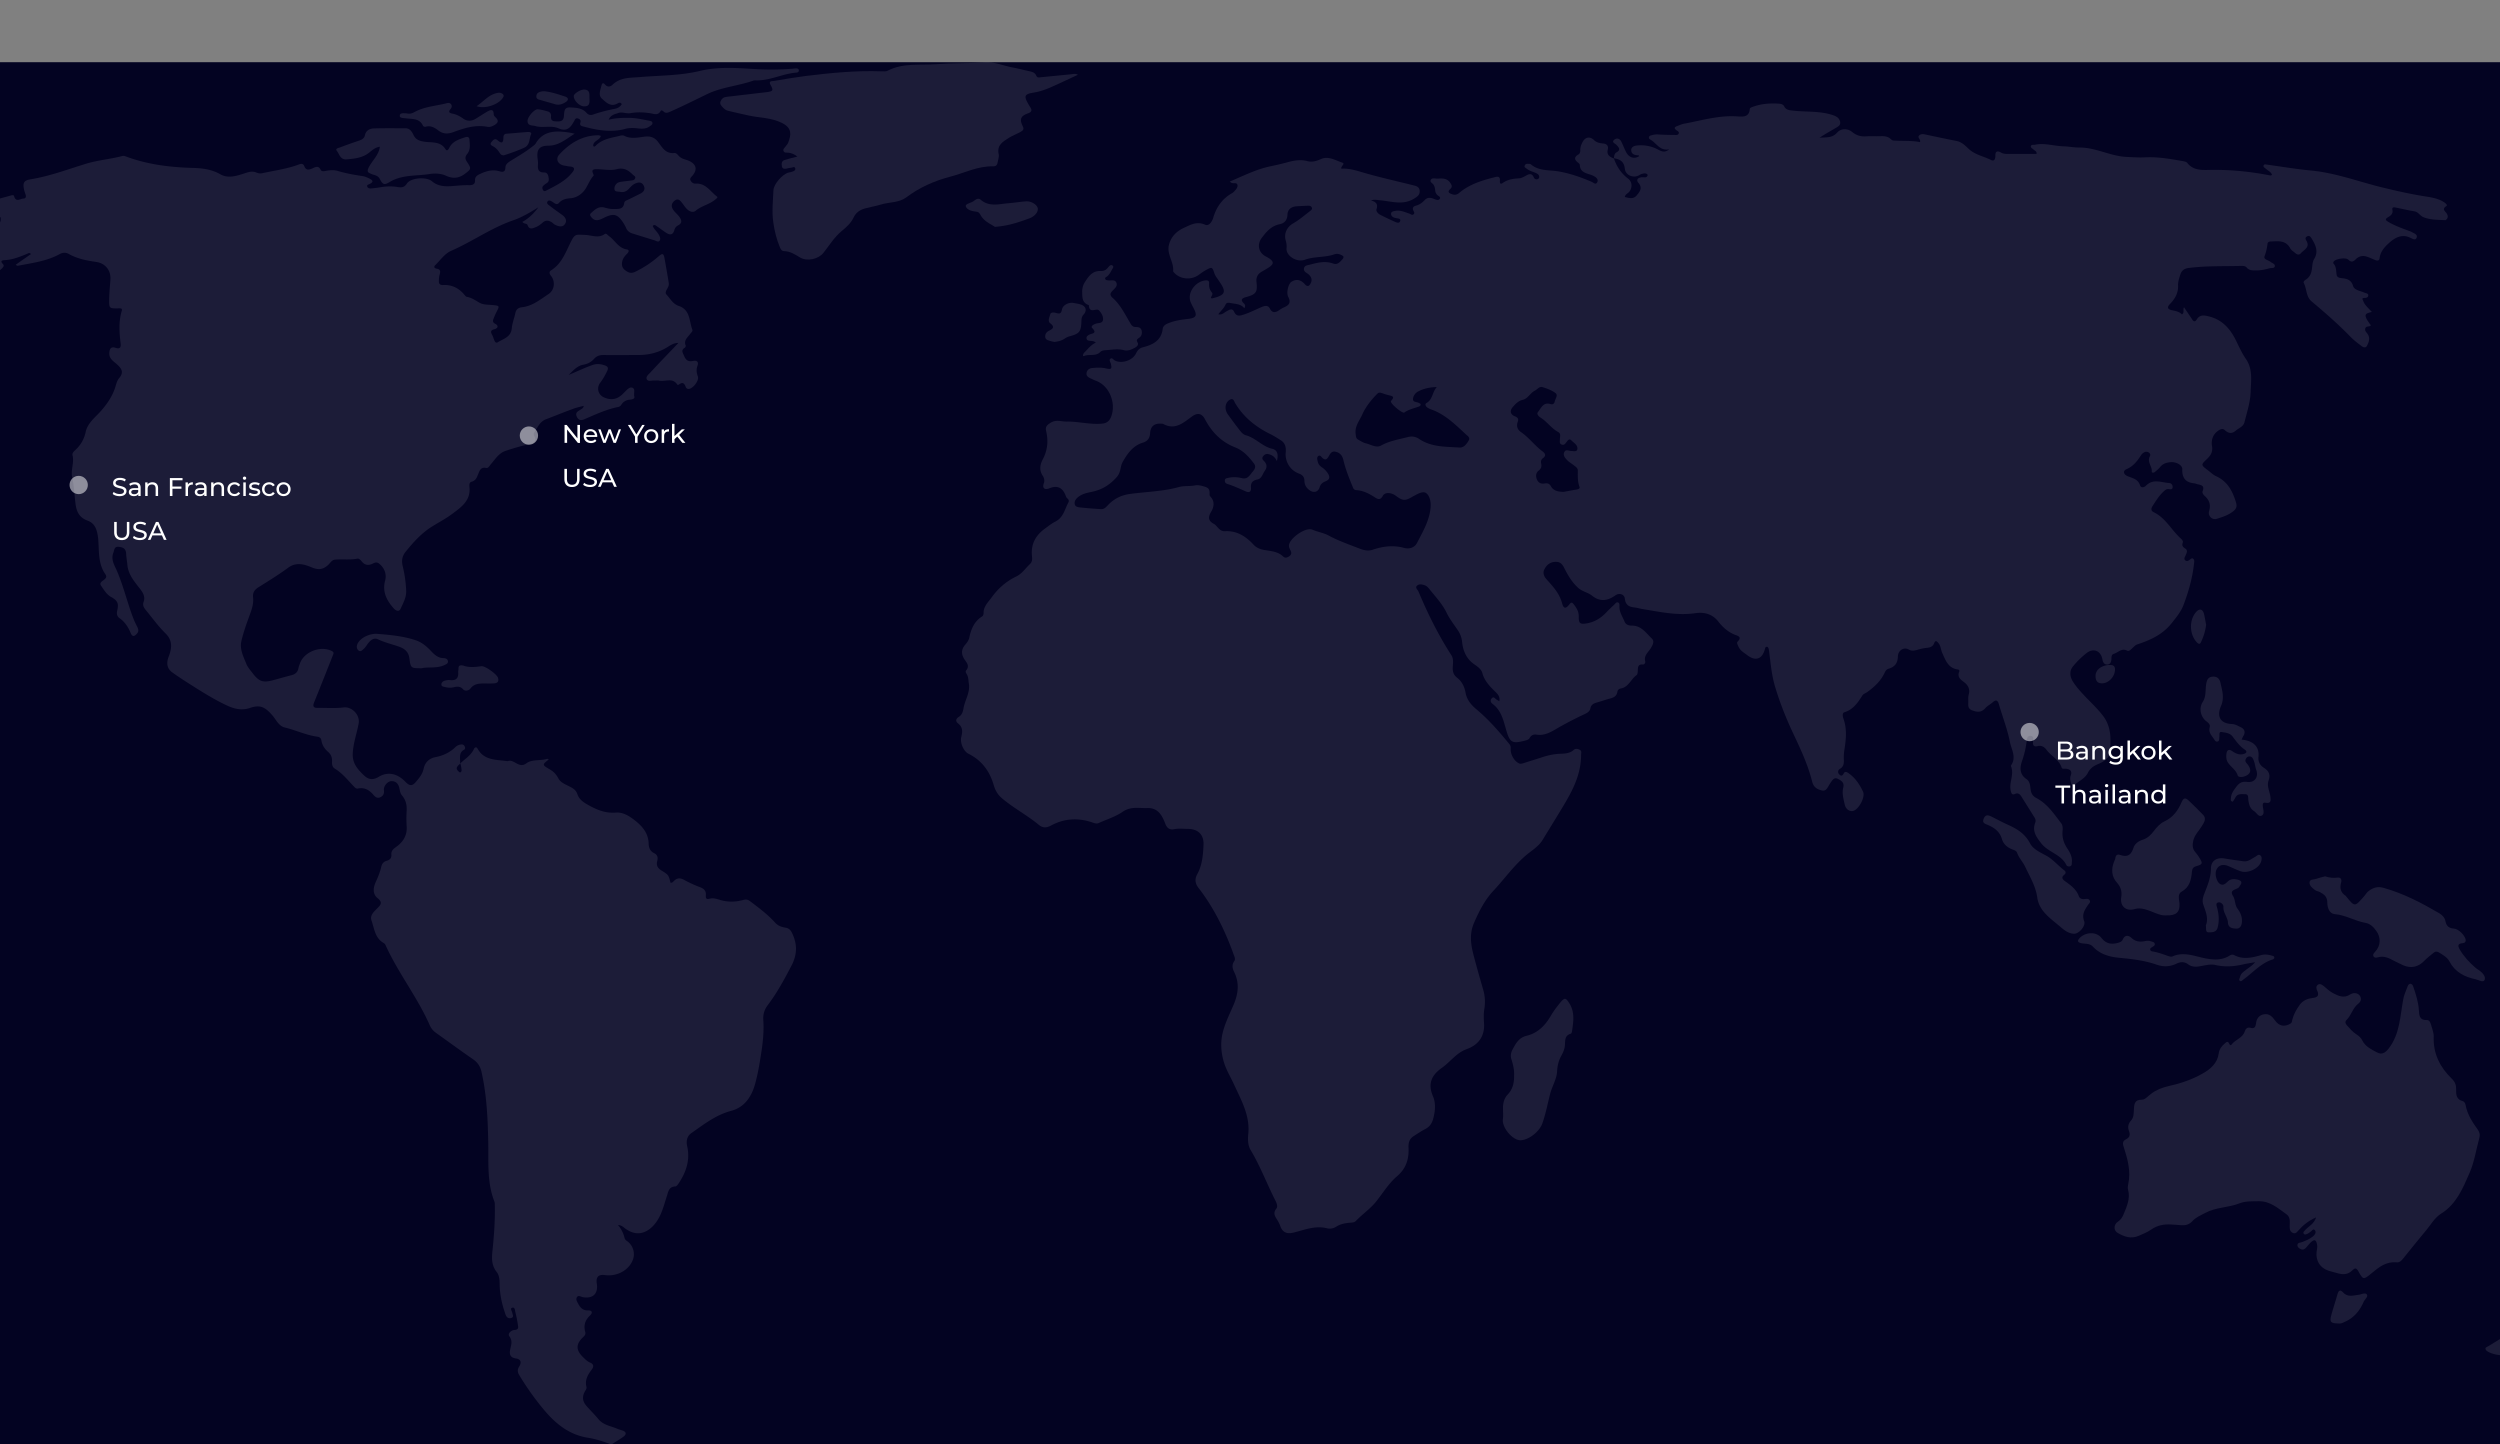 <svg width="1366" height="789" fill="none" xmlns="http://www.w3.org/2000/svg"><rect width="100%" height="100%" fill="#808080" stroke="none"/><path fill="#030322" d="M-79 34h1524v755H-79z"/><g opacity=".1" fill="#fff"><path d="M1444.91 688.725c-2.12 2.72-3.14 6.289-6.46 8.073-3.66 1.955-6.81 3.909-9.54 7.648-2.72 3.739-7.74 6.034-12.68 7.309-.59.169-1.36.509-1.87.255-3.4-1.445-5.36.594-7.23 2.804-1.11 1.274-2.64 2.124-4.17 2.804-2.9 1.275-5.53 2.634-6.39 6.033-.17.85-.85 1.7-1.78 1.615-6.9-.17-10.98 4.844-15.92 8.328-3.57 2.549-7.23 4.759-11.15 6.628-1.87.85-8.42-.934-9.44-2.634-.77-1.36.68-1.615 1.36-2.04 6.55-4.078 13.27-7.988 19.66-12.236 5.79-3.909 12.59-6.119 18.21-10.283 1.53-1.105 2.81-2.549 4.26-3.739 1.53-1.274 3.06-2.634 5.36-1.529.42.17 1.1.17 1.53-.085 1.87-1.19 3.49-2.89 5.28.425.68 1.189 2.21-.425 3.15-1.105 3.23-2.55 3.31-3.824.25-6.459-1.53-1.274-1.28-2.209.51-2.634 7.24-1.784 8.17-7.903 9.11-13.682.51-2.804.17-5.693.76-8.497.26-1.105-.51-3.229 1.28-2.975 1.79.255 4 1.105 4.26 3.57.08.424 0 .849-.17 1.274-2.05 4.419 1.1 7.903 2.38 11.642.59 1.7 2.21 2.04 4 1.19 1.79-.85 3.66-1.615 5.53-2.464-.09.34-.09.594-.09.764zm-179.4-23.539c-4.26 1.87-7.32 4.419-9.96 7.479-.68.849-1.44 1.529-2.72 1.019-1.11-.51-1.62-1.359-1.7-2.464-.26-2.634.85-5.864-1.79-7.733-4.6-3.229-8.85-7.223-15.15-7.138-3.57.085-7.15-.17-10.64 1.189-6.04 2.38-12.76 2.04-18.55 5.184-2.55 1.36-5.19 2.38-7.15 4.589-1.7 1.869-3.91 2.379-6.38 2.124-1.62-.17-3.15-.255-4.77-.34-4.08-.34-7.91.34-11.4 2.805-2.05 1.444-4.51 2.379-6.81 3.399-4.17 1.784-7.92.425-11.49-1.7-2.3-1.359-2.04-4.589.17-6.033 1.62-1.02 2.55-2.55 3.23-4.249 1.71-4.164 3.66-8.413 2.39-13.172-.26-.85-.17-1.954 0-2.804 1.7-7.393-.34-14.276-2.56-21.16-.59-1.869-.08-2.889 1.36-3.654 2.05-.934 2.47-2.464 1.71-4.419-.85-2.209-.51-4.079 1.1-5.863 1.45-1.615 1.45-3.654 1.54-5.694.17-2.889.08-5.778 4.51-5.693 1.61 0 3.32-2.04 4.93-3.229 2.9-2.21 6.13-3.4 9.79-4.249 6.55-1.445 12.94-3.654 18.64-6.969 4-2.294 7.83-5.523 8.51-10.877.25-2.124 1.45-3.739 2.98-5.098.93-.765 1.87-2.21 2.81 0 .25.594.76.934 1.19.339 2.04-2.804 6.04-3.484 7.23-7.223.43-1.274 1.28-2.464 3.15-1.954 1.96.595 2.72-.34 2.98-2.21.25-2.634 1.53-4.673 4.34-5.183 2.81-.51 4.51 1.189 6.04 3.314 2.13 3.144 5.19 3.739 8.43 1.784.93-.51.85-1.359 1.02-2.124.76-2.974 2.3-5.694 4.08-8.158 1.71-2.379 4.26-3.399 7.07-3.739 2.55-.255 3.74-1.275 2.47-3.994-.52-1.02-.77-2.379.34-3.229 1.27-.85 2.46.085 3.4.85 1.53 1.359 2.98 2.634 4.77 3.654 3.06 1.614 6.04 3.059 9.44.849 1.02-.679 2.39-1.019 3.66-.594 2.39.764 3.15 3.824 1.02 5.438-3.23 2.38-3.91 6.459-6.63 9.093-.86.85-.69 1.869.17 2.804 1.61 1.785 3.14 3.654 5.27 5.014 1.36.85 2.56 1.954 3.24 3.399 1.7 3.314 4.93 4.844 8 6.458 2.63 1.445 4.51.255 6.38-2.124 6.13-7.903 6.21-17.506 7.91-26.683.43-2.55 1.54-4.844 2.39-7.138.25-.68.59-1.445 1.44-1.53 1.03-.085 1.45.85 1.71 1.614 1.44 4.164 2.8 8.413 3.06 12.917.17 2.634.26 5.439 4.26 5.269 1.36-.085 1.95 1.105 2.29 2.294.6 2.21 1.62 4.504 1.54 6.799-.35 9.347 3.48 16.74 9.95 23.029 1.79 1.699 2.39 3.569 2.3 5.948-.08 2.719.17 5.354 3.57 6.204.94.255 1.45 1.274 1.62 2.209.94 5.184 3.75 9.348 6.73 13.512 1.1 1.529 1.19 3.059.68 4.758-1.71 6.204-2.64 12.747-5.2 18.611-3.65 8.413-7.23 17.25-15.65 22.434-3.49 2.209-5.45 5.863-8 8.923-4.26 5.098-8.43 10.282-12.6 15.466-.94 1.19-2.04 2.379-3.66 2.209-5.79-.595-9.79 2.719-13.79 6.034-4.34 3.569-4.51 3.569-7.15-1.19-1.1-2.04-2.04-1.785-3.32-.425-2.21 2.21-4.85 2.379-7.66 1.615-1.36-.34-2.63-.765-4-1.105-6.04-1.445-8.85-6.033-7.57-12.237.17-.765.17-1.7 0-2.464-.51-2.72-1.45-2.975-3.49-1.105-.85.765-1.53 1.785-2.3 2.634-.85.935-1.78 1.615-3.06 1.02-1.02-.425-1.96-1.105-1.87-2.294.17-1.36 1.53-1.19 2.47-1.53 2.21-.85 4.34-1.7 6.12-3.229 1.02-.85 1.88-2.21.94-3.314-.94-1.105-1.7.51-2.55 1.019-.43.255-.86.68-1.28.85-.77.34-1.7.935-2.3 0-.51-.765.34-1.274.77-1.869 1.95-2.125 4.93-3.399 6.04-6.969zM435.723 85.549c-1.787-1.36-3.319-1.955-5.021-2.125-.936-.085-2.043.255-2.553-.85-.511-1.104.51-1.699 1.021-2.464.51-.68 1.106-1.275 1.447-2.04 1.787-4.503 2.127-8.072-3.149-10.791-5.958-3.06-12.256-2.805-18.383-4.164-3.745-.765-7.405-1.7-11.149-2.55-1.192-.255-2.128-.935-2.894-1.784-.851-.935-1.872-1.785-1.362-3.314.596-1.53 1.617-2.38 3.32-2.55l21.702-2.55c3.744-.424 4.085-.934 2.298-3.993-1.277-2.21.936-2.04 1.872-2.125 5.702-1.02 11.489-1.954 17.276-2.719 13.788-1.7 27.575-3.06 41.447-2.55 1.192 0 2.468.17 3.405-.34 8.51-4.418 17.702-2.889 26.723-3.568 8.766-.68 17.532-.34 26.298-1.02 5.191-.425 10.127 1.87 15.234 2.804 2.893.51 5.787 1.36 8.681 1.955 1.787.34 3.574.68 4.34 2.634.511 1.19 1.532.85 2.468.765 5.447-.51 10.894-1.105 16.426-1.615 1.106-.085 2.213-.595 3.83.255-2.469 1.105-4.596 2.21-6.724 3.144-5.872 2.635-11.489 5.779-18.042 6.714-4.426.68-4.766 1.954-2.554 5.778.341.595.681 1.275 1.107 1.87 1.361 1.87 1.021 2.889-1.277 3.654-3.83 1.36-4.596 3.229-2.638 7.053.851 1.7-.085 2.38-1.192 2.974-2.127 1.19-4.425 2.04-6.468 3.314-3.149 2.04-6.638 3.91-5.532 8.838.341 1.445-.34 3.144-.595 4.674-.171 1.36-1.107 2.124-2.383 2.04-8.426-.256-15.745 3.653-23.66 5.693-8.681 2.294-16.681 5.864-23.915 11.302-4 2.974-9.276 2.465-13.957 3.909-2.724.85-5.532 1.275-8.341 2.04-2.893.764-5.191 2.294-6.468 5.098-1.447 3.06-4 5.269-6.468 7.308-4.085 3.4-6.723 7.818-9.957 11.897-2.724 3.485-8.936 4.844-12.766 2.55-2.724-1.615-5.362-3.399-8.766-3.484-1.192 0-1.787-.935-2.213-1.955-1.872-4.419-2.979-9.008-3.66-13.681-.851-5.949-.17-11.812.086-17.676.17-3.399 5.021-8.838 8.255-9.602.511-.085 1.021-.17 1.532-.34 1.021-.34 2.383-.68 2.128-1.955-.341-1.36-1.618-.34-2.384-.34-.765 0-1.446.255-2.212.425-1.192.255-2.468.34-2.724-1.275-.255-1.444-.17-2.889 1.532-3.399 2.043-.68 4.341-1.19 6.979-1.87zm834.727 393.28c2.38.765 4.59 1.02 6.98.68 1.61-.17 2.21 1.189 1.78 2.634-.93 3.144-.25 5.608 2.56 7.393.08.085.17.17.17.255 4.68 5.779 4.68 5.778 9.53.255 1.02-1.105 1.7-2.464 2.89-3.314 2.38-1.7 4.85-2.55 8-1.615 10.9 3.059 20.85 8.243 30.55 13.937 1.71 1.019 2.98 2.464 3.32 4.419.51 2.549 1.96 3.739 4.6 3.909 2.47.169 5.79 3.484 6.38 5.863.34 1.445-.59 2.04-1.7 2.125-2.89.169-2.47 1.784-1.53 3.399 2.3 3.909 5.36 7.223 8.85 10.197.6.51 1.28.85 1.87 1.275 1.79 1.274 3.66 3.399 2.9 5.183-.77 1.7-3.24 0-4.86-.34-6.12-1.274-11.31-3.909-14.38-9.772-1.19-2.294-3.57-3.569-5.79-4.929-1.1-.68-2.04-.51-2.89.255-1.7 1.445-3.49 2.719-5.02 4.334-3.23 3.399-7.23 4.334-11.57 2.464-1.62-.764-3.24-1.529-4.86-2.379-2.8-1.53-5.61-2.974-9.02-1.954-.85.254-2.04.339-2.47-.85-.25-.85.43-1.53 1.03-2.21 3.06-3.229 3.32-7.733.59-11.472-1.53-2.124-3.32-3.909-5.96-4.334-5.7-1.019-10.72-4.249-16.68-4.758-3.06-.255-4.08-3.655-4.08-6.374 0-3.229-1.87-4.504-4.09-5.693-.85-.425-1.87-.51-2.64-1.105-1.44-1.105-3.14-2.38-2.97-4.249.17-1.785 2.38-1.36 3.66-1.87 1.61-.594 3.32-.934 4.85-1.359zm-87.07 21.329c-3.32.34-7.23-2.294-11.66-3.399-1.78-.425-3.4-.595-5.19-.085-4.85 1.53-8.25-1.529-7.49-6.373.51-3.144-.17-5.609-2.38-8.073-2.89-3.229-3.15-7.138-1.62-11.217.26-.68.68-1.36.77-2.04.17-1.869 1.27-2.379 2.81-1.784 3.83 1.359 5.87-.085 7.06-3.824.68-2.295 2.81-3.824 5.02-4.504 2.73-.85 4.51-2.634 6.13-4.759 1.62-2.124 3.4-4.164 5.79-5.269 4.76-2.209 7.49-6.033 9.44-10.622.94-2.209 2.05-2.464 3.66-.935 2.73 2.635 5.54 5.269 8.09 7.988 1.87 1.955.59 3.994-.51 5.779-1.62 2.804-4.17 5.014-4.94 8.413-.51 2.379-.42 4.334 1.19 6.203.94 1.02 1.71 2.21 2.39 3.314 1.7 2.805 1.53 3.314-1.71 4.249-1.7.425-2.46 1.36-2.55 3.06-.42 4.418-1.19 8.412-5.7 10.962-2.3 1.274-1.28 4.249-1.11 6.458.26 4.589-1.61 6.713-7.49 6.458z"/><path d="M332.574 65.409c3.66-.935 7.319-1.02 10.979-1.02 3.745 0 7.319.85 10.979 1.53.766.17 1.872.255 1.957 1.275.085.934-.851 1.36-1.532 1.869-2.468 1.785-5.276 1.19-8 .935-1.702-.085-3.319-.085-5.021.34-8.085 2.294-15.915.765-23.745-1.36-1.191-.34-1.447-.935-1.021-2.124.34-1.105-.341-1.785-1.362-2.125-1.021-.34-1.532.255-1.957 1.19-.341.68-.766 1.275-1.107 1.87-1.872 2.889-4 3.908-7.659 2.294-3.915-1.7-8.426 0-12.511-1.19-1.702-.51-4.17 0-4.34-2.634-.17-2.21 3.744-6.714 5.617-6.544 1.872.17 3.744.68 5.532 1.19 1.106.34 1.787 1.275 1.702 2.465-.341 3.229 1.787 2.889 3.83 2.974 2.297 0 3.149-1.02 3.234-3.314.255-3.994.936-4.59 4.851-4.25 2.723.17 5.447.596 7.489 2.89.851 1.02 2.128 1.444 3.489.935 3.915-1.36 7.915-2.38 11.915-3.144 1.532-.255 2.979-1.105 3.83-2.55-.596-1.105-1.617-.85-2.213-.425-3.829 2.21-6.298-.51-8.681-2.634-2.042-1.87-.765-4.589-.255-6.883.255-1.02.681-2.295 2.043-.765 1.447 1.7 3.064 1.105 4.17 0 4.255-3.994 9.447-3.654 14.723-4.08 11.064-.934 22.128-.764 33.022-3.398 9.191-2.21 18.638-1.7 28.085-1.105 7.489.51 14.978.51 22.553-.085.596-.085 1.276-.17 1.872-.17.681 0 1.362.255 1.447 1.02.085.765-.511 1.19-1.106 1.274-7.745.51-14.809 4.59-22.639 4.25-.34 0-.681 0-.936.084-8.34 2.975-17.532 3.57-25.532 7.478-6.638 3.23-13.276 6.544-20 9.518-1.361.595-2.553 1.105-3.744-.085-.426-.425-1.192-.935-1.617-.17-1.362 2.465-3.49 1.53-5.362 1.19-3.66-.595-7.404-.765-11.064-.085-2.298.425-4.596-.935-6.894 0-1.957.595-4 1.105-5.021 3.569zm494.723 522.277c.17-2.889-.511-5.948-1.447-8.838-.681-2.039-.255-3.824.766-5.693 1.787-3.314 3.404-6.204 7.574-7.223 5.958-1.445 10.043-5.524 13.107-10.793 1.532-2.634 3.404-5.098 5.361-7.478 2.298-2.719 2.894-2.464 4.766.425 3.149 4.929 2.298 10.113 1.532 15.381-.085.51-.34 1.275-.681 1.36-3.574 1.02-2.978 3.994-3.234 6.543-.17 1.87-.936 3.654-1.872 5.354-1.532 2.719-2.213 5.609-2.383 8.753-.255 4.164-2.553 7.818-3.66 11.727-1.446 5.523-2.468 11.132-4.34 16.486-1.532 4.503-7.234 9.092-11.83 9.347-4.34.17-10.383-6.798-9.787-11.557.255-1.699.085-3.314.085-5.014-.17-2.974.341-6.033 2.468-8.328 2.724-2.804 3.66-6.288 3.575-10.452zM207.554 80.195c-2.383.255-4.086 1.785-5.873 3.23-3.659 2.889-8.085 3.314-12.425 3.653-3.319.255-3.83-2.889-5.277-4.758-.851-1.105.851-1.445 1.617-1.7a269.714 269.714 0 0110.724-3.824c1.446-.51 2.723-1.19 3.063-2.89.596-2.634 2.554-3.653 4.937-3.738 5.702-.17 11.404-.085 17.191-.085 2.298 0 3.404 1.614 4.255 3.314 1.192 2.634 2.809 3.484 5.873 3.994 3.915.68 8.936-.425 11.744 4.079.851 1.36 1.617.255 2.043-.595 1.787-3.654 5.191-4.674 8.681-5.864 1.106-.34 2.213-.34 2.383 1.105.255 2.72.681 5.694-1.192 7.988-1.532 1.87-1.021 3.06.085 4.674 2.298 3.484 1.958 3.654-1.361 6.203-3.405 2.55-6.639 2.72-10.383 1.02-2.724-1.275-6.043-1.36-8.766-.935-7.319 1.19-15.064.255-21.873 4.334-3.063 1.87-3.829 1.53-5.532-1.7-.936-1.869-2.893-1.954-4.51-2.634-1.702-.764-2.724-1.02-1.532-3.484 1.872-3.824 5.532-6.713 6.128-11.387zM1133 510.186c-3.66-.255-5.96-2.804-8.6-4.929-4.93-4.079-10.29-7.988-11.23-14.786-.85-6.204-4-11.302-6.55-16.741-1.28-2.719-3.41-4.844-4.43-7.648-.42-1.36-1.87-1.615-3.06-2.124-2.56-1.105-4.51-2.805-5.28-5.524-1.11-3.824-3.83-5.949-7.23-7.478-1.62-.765-3.83-1.02-2.73-3.654 1.19-2.805 3.07-1.7 4.94-.765 2.55 1.275 5.11 2.634 7.66 3.824 5.19 2.294 9.87 4.929 12.68 10.367 1.7 3.23 5.28 4.844 8.42 6.544 4 2.039 6.81 5.608 10.39 8.328.93.679.85 1.699-.09 2.379-1.78 1.445-.93 2.464.43 3.484 3.06 2.21 6.21 4.419 7.57 8.243.51 1.36 1.79 1.7 3.15 1.53 1.02-.085 2.3-.34 2.81.849.51 1.02-.51 1.7-1.02 2.465-1.79 2.634-3.41 5.184-2.04 8.753 1.02 2.719-3.07 7.223-5.79 6.883zm91.83-106.053c5.7.51 9.87 3.314 9.19 9.517-.25 2.635.85 4.504 2.98 5.864 2.55 1.7 3.74 3.569 2.55 6.968-1.1 2.974.68 6.034 1.02 9.008.26 2.294.09 3.569-2.63 3.144-1.62-.255-1.62.68-1.54 1.955.17 1.699 1.11 4.079-.51 5.013-1.78 1.02-2.89-1.529-4.34-2.464-2.21-1.36-2.72-3.654-3.06-5.949-.17-1.274.25-3.229-1.7-3.229-1.88 0-4.17-.51-5.37 1.785-.42.85-.93 1.614-1.44 2.294-1.28-.255-1.11-1.104-1.02-1.784.08-2.55 1.44-4.334 2.98-6.374 1.7-2.294 3.23-2.974 6.04-2.634 4 .51 6.21-2.719 4.85-6.543-.6-1.615-.68-3.315-1.28-4.844-.42-1.105-.85-2.549-2.47-2.549-.93 0-1.61.594-1.95 1.359-.68 1.36.25 2.125 1.02 3.059 2.38 3.145 1.62 5.524-2.21 6.629-1.2.34-2.98.255-3.24-.595-.93-3.144-3.83-4.674-5.45-7.223-.76-1.275-.93-2.805-.76-4.334.17-2.38 1.28-3.144 3.32-1.7 1.96 1.36 3.91 2.125 6.21 1.445 1.53-.51 1.96-1.36.51-2.38-2.81-1.869-4.68-4.503-6.64-7.138-1.53-1.954-3.91-2.124-6.04-2.464-1.62-.255-1.02 1.699-1.19 2.719-.17.935.17 2.125-.94 2.465-1.1.339-1.61-.765-2.13-1.53-1.27-1.87-2.97-3.484-2.21-6.288.43-1.53-.85-2.465-1.96-3.315-3.14-2.549-4-7.138-1.87-10.452 2.04-3.144 1.36-6.798 1.96-10.112.43-2.295 1.28-3.569 3.49-3.739 2.3-.17 3.74 1.019 4.25 3.314.94 4.249 2.3 8.243.26 12.831-2.13 4.929-1.11 9.518 6.38 9.773 1.45.085 2.98 1.02 4.43 1.7 1.96.934 2.64 2.379 1.7 4.418-.6.85-.85 1.615-1.19 2.38zm-626.042-216.95c-1.107-.85-2.043-.85-2.979-.935-.936-.085-2.043-.17-2.128-1.444-.085-1.105.851-1.615 1.702-2.04 1.703-.68 4.171-.68 1.362-3.569-1.021-1.02 1.107-2.124 2.468-2.464 1.362-.34 3.234-.085 3.49-2.04.17-1.869-.852-3.484-1.958-4.844-.766-1.019-1.957-.594-2.979-.425-1.532.255-2.468-.169-2.723-1.784-.085-.34 0-.85-.17-.935-3.66-1.274-3.49-4.164-3.575-7.308 0-1.785.511-3.569 1.192-4.759 2.042-3.229 4.17-6.798 8.936-6.543 1.957.085 3.149-.765 4.255-2.21.511-.679 1.362-1.359 2.128-.849 1.021.68.17 1.529-.17 2.209-.766 1.36-1.447 2.804-2.724 3.824-.51.34-1.276.595-1.021 1.36.255.68 1.021.68 1.617.765 1.617.255 3.745-.68 4.511 1.359.766 1.955-1.192 3.229-2.298 4.504-1.277 1.36-1.277 2.295.17 3.654 4.255 3.739 6.723 8.838 9.532 13.597.851 1.444 1.447 2.379 3.149 2.379 1.447 0 2.808.255 3.234 1.955.34 1.529 0 3.059-1.362 3.909-1.106.764-1.702 1.189-.851 2.634.681 1.19-.34 2.209-1.447 2.804-1.872 1.02-4 1.955-6.042 1.36-3.404-.935-6.724-.17-10.043 0-1.106.085-2.127.255-2.893 1.02-2.468 2.464-5.873 1.019-8.766 2.124-1.107.425-.596-1.105-.085-1.699 1.957-1.87 3.574-4.249 6.468-5.609zm633.442 338.554c-2.72.51-4.76.765-6.81 1.274-5.02 1.105-9.87 1.445-14.97.255-2.9-.679-6.22.425-9.37.85-1.95.255-3.83 0-5.44-1.19-2.04-1.529-4.17-1.444-6.3-.424-3.57 1.699-7.06 1.954-10.98.594-6.47-2.294-13.36-3.059-20.25-3.739-5.45-.509-10.56-1.869-14.56-6.118-1.61-1.785-4.08-1.445-6.3-1.869-2.21-.51-2.29-1.36-.85-2.89 3.15-3.229 9.02-3.569 11.83 0 2.56 3.229 5.37 3.654 8.94 2.72 1.19-.34 2.21-.68 2.72-1.87 1.19-2.634 3.15-2.379 4.85-.765 2.13 1.955 4.51 2.21 7.07 1.7 1.19-.255 2.3-.34 3.49.085.76.255 1.78.34 2.04 1.274.25 1.105-.68 1.36-1.36 1.87-.51.34-1.19.595-1.11 1.36.17.849 1.02 1.019 1.79 1.104 2.72.51 5.28 1.445 7.91 2.38.77.255 1.79.595 2.47.255 6.3-2.805 12.26 0 18.21 1.104 4.69.85 9.03 1.02 13.11-1.614.77-.51 1.62-.595 2.47-.17 4.85 2.549 9.7 1.359 14.55 0 2.04-.595 4-.34 5.96.255.6.17 1.36.255 1.36 1.104 0 .425-.59.935-1.02 1.02-6.38 2.04-10.64 7.138-15.83 10.877-.6.425-1.19 1.275-1.87.85-.94-.595-.17-1.529 0-2.294.42-1.7 1.7-2.635 2.98-3.569 1.61-1.36 3.49-2.295 5.27-4.419zm-26.98-20.055c1.62-3.824-.08-7.563-1.36-11.387-.76-2.125-.17-4.164.6-6.118 1.7-4.419 3.57-8.668 3.57-13.682 0-4.164 3.24-6.119 7.32-5.439 3.41.595 6.9 1.02 10.3 1.53 2.72.425 4.51-1.36 6.64-2.464.85-.51 1.7-1.615 2.81-.68.93.85.68 2.124.34 3.314-1.11 3.654-6.98 6.628-10.98 5.354-2.3-.765-4.51-1.87-6.72-2.805-3.07-1.359-5.54-.68-6.73 1.955-1.1 2.379.17 6.968 2.3 7.903 1.53.68 2.64-.34 3.66-1.275 1.7-1.784 3.66-1.784 5.87-1.19 2.04.595 2.3 1.615 1.02 3.23-.08.085-.17.17-.17.254-.68 2.21-6.12 1.36-3.57 5.439 1.36 2.21.85 4.929 2.55 7.053 1.53 2.04 2.47 4.419 2.3 7.054-.17 2.039-1.02 3.739-3.06 3.654-1.96-.085-4.43-.255-4.6-3.315-.17-3.059-2.72-5.353-2.47-8.667.09-1.105-1.44-2.72-2.89-2.295-1.53.425-.77 1.955-.51 3.059.93 3.57 1.19 7.054.25 10.623-.68 2.634-2.89 2.634-4.76 2.634-2.13.085-1.36-2.039-1.71-3.739z"/><path d="M222.106 61.925c1.617.425 3.064.085 4.34-.68 5.532-3.06 11.745-3.314 17.617-4.844.851-.255 1.702-.255 2.383.51.681.935.426 1.87-.255 2.634-1.362 1.615-.766 2.21 1.106 2.55 2.043.425 3.915 1.36 5.702 2.634 2.043 1.53 4.511 1.615 6.894.17 2.128-1.275 4.255-2.72 6.468-3.994 1.702-.935 3.319-1.444 3.404 1.445 0 .68.341 1.104.851 1.614 1.958 1.785 1.788 3.06-.51 4.42-1.107.594-2.383 1.189-3.66.934-6.553-1.275-12.596.595-18.553 2.804-3.149 1.19-5.787 1.19-8.511-.934-1.872-1.445-4.085-2.72-6.723-1.955-.681.17-1.362-.085-1.617-.68-1.957-4.079-5.957-3.399-9.362-3.909-1.361-.17-3.489-.085-3.234-1.53.085-1.614 2.298-1.19 3.66-1.19zm321.533 62.034c-2.468-1.615-6.042-3.059-7.915-6.543-.68-1.19-1.106-1.615-2.468-1.785-2.212-.255-4.936-.935-5.532-2.889-.425-1.36 2.724-1.785 4.171-2.804 1.191-.85 2.553-2.04 4-.765 4.681 3.994 9.957 2.294 15.149 1.869 3.149-.255 6.297-.764 9.446-1.019 2.894-.255 6.213 1.784 6.554 3.824.34 2.039-1.788 4.503-4.766 5.523-5.702 2.125-11.575 4.079-18.639 4.589zM230.447 365.128c-5.872 0-6.042 0-6.723-5.184-.426-3.569-2.298-5.354-5.532-6.543-3.83-1.36-7.915-2.295-11.66-4.079-2.042-1.02-3.83.255-5.191 1.954-.851 1.02-1.532 2.295-2.553 3.229-.766.68-1.788 1.955-2.979.85-1.107-1.02-1.021-2.549-.341-3.824 1.788-3.314 6.894-5.523 10.809-5.184 6.979.595 13.872 1.19 20.596 3.4 3.744 1.189 6.383 3.569 8.936 6.288 1.787 1.87 3.659 3.484 6.468 3.569 1.021 0 2.298.34 2.468 1.615.255 1.274-1.021 1.784-1.957 2.209-4.256 1.955-8.852.85-12.341 1.7zm345.617-178.285c-.766-.17-1.617-.34-2.383-.595-1.107-.34-2.383-.595-2.553-2.039-.171-1.53.51-2.635 1.872-3.399 1.872-1.02 3.83-1.87.851-4.164-1.617-1.275-.34-3.399 0-4.929.255-1.105 1.872-1.105 3.064-.765 1.702.51 2.893.765 3.319-1.784.425-2.465 3.66-4.079 6.213-3.655 1.361.255 2.723.425 4 .85 2.893.85 3.659 3.314 1.617 5.524-1.107 1.19-1.107 2.379-1.192 3.739-.17 5.693-1.106 6.713-6.553 8.158-1.021.255-1.957.85-2.808 1.359-1.617 1.105-3.49 1.445-5.447 1.7zM253.17 363.683c2.893 1.105 6.297.85 9.787.34 2.042-.34 8.34 4.249 9.106 6.203.596 1.785.085 2.975-1.872 3.145-1.872.17-3.83.085-5.702.085-2.809 0-5.447.17-7.404 2.719-.937 1.275-2.979 1.615-4 .51-1.703-1.955-3.575-1.53-5.447-1.105-1.532.34-2.979.17-4.426-.17-.936-.255-2.127-.255-2.042-1.529.085-1.02.936-1.7 1.872-1.955.851-.255 1.872-.425 2.808-.34 3.32.425 4.766-1.02 4.511-4.249-.085-.595.17-1.275.17-1.869-.085-1.7.596-2.21 2.639-1.785zm1024.68 359.459c-4.51-.085-5.11-.765-3.91-5.014 1.02-3.654 2.21-7.223 3.23-10.877.6-1.955 1.36-2.975 3.15-1.02 2.47 2.634 5.45 1.615 8.25 1.275 1.62-.17 3.75-1.445 4.69-.17.85 1.189-1.2 2.634-1.79 4.079-2.21 5.013-5.53 8.922-10.73 11.047-.76.425-1.78.85-2.89.68zM275.297 84.869c-1.532 0-1.957-.85-2.468-1.615-.851-1.274-1.787-2.379-3.149-3.144-.936-.595-2.383-1.02-1.106-2.55.851-1.019 1.872-2.294 3.404-.849 2.298 2.04 3.064 1.105 3.064-1.445 0-1.104.34-2.124 1.702-2.209 3.915-.255 7.745-.68 11.659-.935.851-.085 2.213.255 1.788 1.19-1.192 2.55-.426 5.948-3.915 7.478a102.037 102.037 0 01-10.979 4.079zm930.133 256.465a30.342 30.342 0 01-2.81 9.517c-.51 1.19-1.19 1.19-2.13.255-4.26-4.334-4.51-12.491-.34-16.91 1.62-1.7 3.23-1.445 4 .849.59 2.125.85 4.334 1.28 6.289zM297.425 49.858c4.085.425 7.66 1.7 11.319 2.89 2.128.679 1.958 2.124.171 3.143-1.788 1.105-3.66 1.7-5.788 1.02-2.468-.765-4.851-1.36-7.319-2.124-1.276-.425-2.979-.425-2.723-2.465.17-1.614 1.617-2.124 2.978-2.38.596-.084 1.107-.084 1.362-.084zM1153 363.343c1.62 0 2.64.595 2.64 2.38 0 3.909-3.41 7.648-7.07 7.648-2.89 0-3.57-1.785-3.57-4.164.08-3.399 3.49-5.864 8-5.864zM322.106 53.937c.085 2.294.085 4.334-3.149 4.164-2.298-.085-5.532-3.23-5.447-5.609 0-1.36 3.745-3.654 5.788-3.569 3.404.255 2.638 2.89 2.808 5.014z"/><path d="M260.405 58.016c3.489-2.295 6.042-5.609 10.042-6.883 1.362-.425 2.639-.765 3.915 0 .851.51 1.107 1.19.511 2.124-2.298 3.91-9.958 6.458-14.468 4.759zm172.68 452.425c-.851-1.955-1.787-3.229-3.915-3.569-2.128-.34-4.085-1.02-5.617-2.72-4.085-4.503-8.851-8.073-13.702-11.727-1.106-.849-2.043-1.104-3.489-.764-4.171 1.189-8.256 1.359-12.511.17-1.958-.595-4.085-1.36-6.213-.765-1.872.51-2.042-.51-1.957-1.785.255-2.549-1.022-3.739-3.319-4.589-2.979-1.104-5.873-2.464-8.681-3.994-1.958-1.019-3.49-1.104-5.192.425-.596.51-1.021 1.36-2.127 1.19-1.022-4.249-1.022-4.249-5.107-6.798-2.042-1.275-2.723-2.89-2.128-5.099.511-1.955.086-3.399-1.702-4.249-2.042-1.02-2.893-2.804-2.978-4.844-.085-6.203-3.575-10.112-8.341-13.681-2.978-2.21-6.042-3.909-9.532-3.654-6.127.51-11.064-1.785-16.085-4.674-2.298-1.36-4.17-2.889-5.021-5.439-.681-1.954-1.958-2.974-3.83-3.909-2.383-1.274-5.362-2.294-6.553-4.674-1.106-2.124-2.468-3.569-4.426-4.758-4.51-2.635-4.51-2.635-.851-5.524-.51-.595-1.191-.34-1.702-.17-3.489.85-7.659.085-10.468 2.21-4.17 3.144-6.638-2.465-10.128-1.19-.17.085-.425 0-.595 0-5.958-.85-12.511-.34-16-6.883-.596-1.02-1.532-.68-1.958.255-1.617 3.569-4.936 5.438-7.574 7.988.255-2.72-1.021-5.864 2.298-7.649.595-.339.51-1.104.255-1.699-.34-.68-.936-1.19-1.787-1.105a5.245 5.245 0 00-3.404 1.53c-3.064 2.974-6.894 4.674-10.979 5.438-3.745.765-5.702 3.4-6.298 6.289-.681 3.059-2.383 5.014-4.17 7.138-2.128 2.549-3.575 2.294-5.787 0-4.426-4.589-9.618-5.694-14.554-2.719-3.319 2.039-5.787 1.444-8.17-.85-3.319-3.229-6.298-6.458-6.042-11.812.255-5.694 2.212-10.962 3.234-16.486.851-4.589-3.66-9.348-8.256-8.753-4.766.595-9.532.17-14.298.255-1.957 0-2.638-.765-1.872-2.804 3.489-8.583 6.894-17.251 10.298-25.833.34-.935.851-1.7-.426-2.38-6.127-3.229-15.319.34-17.531 6.713-.341.935-.681 1.785-.852 2.72-.425 2.124-1.787 3.229-3.829 3.739-3.49.85-6.979 1.954-10.383 2.804-5.192 1.36-7.405.51-10.639-3.739-1.276-1.7-2.808-3.314-3.574-5.269-1.617-3.994-3.745-8.073-2.723-12.406 1.106-4.844 2.808-9.518 4.51-14.192 1.192-3.229 2.298-6.373 1.873-9.857-.256-2.55.851-4.079 2.978-5.439 5.447-3.399 10.979-6.798 16.17-10.622 4.256-3.144 8.511-2.04 12.596-.34 3.83 1.614 6.383 1.529 9.447-1.36 1.021-1.02 1.957-2.549 3.404-2.719 4.17-.425 8.426.255 12.596-.595.596-.085 1.532.68 2.043 1.36 1.787 2.379 3.914 2.549 6.382 1.274 1.022-.51 2.043-.849 3.235.085 2.893 2.295 4.255 5.694 3.319 9.263-1.702 6.203.936 11.132 4.936 15.466.936 1.02 2.723 1.785 3.489 0 1.447-3.144 3.234-6.288 3.064-9.857-.17-4.674-.851-9.263-1.957-13.767-.596-2.719-.256-5.099 1.532-7.393 4.255-5.269 8.68-10.282 14.553-13.937 3.659-2.294 7.574-4.333 10.978-6.883 4.937-3.654 10.383-7.393 9.447-14.871-.085-1.02-.085-2.379 1.107-2.719 2.383-.595 2.978-2.38 3.744-4.334.766-1.87 1.447-3.824 4.256-3.229 1.276.255 1.872-1.19 2.638-2.04 2.383-2.719 4.255-6.033 8.085-7.308 4.34-1.445 8.681-2.719 13.106-3.654 2.298-.425 4.085-1.53 2.554-4.334-.341-.595-.511-1.275-.171-1.785 1.873-2.804 2.979-6.118 6.554-7.478 4.936-1.869 9.872-3.909 14.808-5.693 1.787-.68 3.745-1.105 5.787-1.615-.255 1.36-1.021 1.53-1.617 1.955-1.361 1.019-3.319 1.529-2.127 4.079 1.191 2.379 2.808 1.869 4.51 1.104 5.873-2.549 11.745-5.268 18.128-6.543.596-.085 1.191-.595 1.532-1.02 1.106-1.869 2.723-2.804 4.936-2.974.936-.085 2.638-.425 2.298-1.615-.511-1.699.681-4.078-.936-4.843-1.532-.765-3.064 1.019-4.256 2.209l-1.106 1.105c-3.064 3.059-6.468 3.654-10.383 1.869-3.149-1.444-4.085-5.183-1.957-7.988 1.531-1.954 2.638-4.079 3.744-6.288.766-1.53.596-2.549-1.191-3.144-2.213-.765-4.256-1.105-6.724-.255-4.425 1.529-8.681 3.654-13.106 5.439 2.468-2.295 4.596-5.014 8.17-5.609 2.383-.425 4.17-1.445 5.702-3.144 1.362-1.53 2.979-2.125 5.107-2.125 6.383.085 12.681 0 19.064 0 5.872 0 11.319-1.359 16.255-4.504 1.532-.934 3.064-2.039 5.702-2.124-1.192 1.275-2.043 2.124-2.809 2.974-4.17 4.334-8.34 8.668-12.425 13.087-.936 1.02-2.638 2.294-2.128 3.654.596 1.615 2.639.765 4 .85.936.085 1.958-.17 2.894.085 3.319.68 7.319-1.87 9.872 2.209.085.085.681.085.851-.085 2.213-1.699 3.064-.51 3.83 1.53.17.425.766.85 1.192.85 2.297.339 6.127-4.419 5.361-6.714-.681-1.954-1.021-3.824-.255-5.863.851-2.21-.341-3.144-2.298-2.72-2.638.51-3.915-.17-5.021-2.804-.766-1.784-1.787-3.059.425-4.419.256-.17.596-.85.511-1.104-1.277-2.89 1.021-4.504 2.383-6.374.511-.765 1.617-1.529 1.191-2.464-1.787-4.674-1.021-10.792-7.489-12.917-3.064-1.02-4.596-3.994-6.638-6.203-1.277-1.36.851-3.23 1.191-4.929.17-.595.085-1.275 0-1.87-.681-4.249-1.447-8.582-2.213-12.831-.51-2.89-1.106-3.145-3.404-1.105a57.366 57.366 0 01-12.681 8.328c-2.297 1.105-3.744.425-5.446-.85-1.788-1.36-2.043-3.059-1.532-5.099.425-1.614 1.446-2.804 2.553-3.909.851-.849 1.532-2.124-.17-2.379-4.596-.765-6.383-4.929-9.617-7.223-.766-.51-1.532-1.785-2.383-1.19-3.405 2.464-7.064.68-10.468.51-5.703-.255-5.873-.68-8.341 4.334-2.723 5.523-4.851 11.472-10.468 14.956-1.191.765-1.106 1.785-.17 2.974 2.468 2.89 2.128 7.818-1.277 10.028-4.51 2.974-8.851 6.628-14.638 7.223-1.957.255-3.064 1.19-3.489 3.144-.596 2.804-1.703 5.524-1.958 8.328-.425 4.844-4.51 5.694-7.659 7.648-.937.595-1.532-.17-1.873-1.02-.425-1.019-.681-2.039-1.191-2.974-.851-1.615-1.022-2.549 1.276-3.144 1.617-.425 2.639-1.785.341-2.974-1.277-.68-1.362-1.53-.936-2.55a42.337 42.337 0 011.787-4.079c1.617-3.059 1.532-3.229-1.873-3.569-2.382-.255-5.106-.085-7.148-1.105-2.383-1.274-4.511-2.974-7.32-3.399-.425-.085-.851-.595-1.191-1.019-3.064-3.739-6.894-5.694-11.745-5.439-1.702.085-2.383-.68-2.298-2.209 0-1.19.085-2.38.426-3.485.425-1.614.596-2.889-1.617-3.229-1.107-.17-1.872-.935-.766-1.954 2.808-2.72 5.021-6.204 8.681-7.818 11.489-5.014 21.702-12.407 33.617-16.571 5.021-1.7 9.532-4.419 14.042-7.223-2.383 3.229-5.191 6.033-8.766 7.988.937 1.274 2.468.68 2.894 1.869.851 2.465 2.723 1.7 4.17 1.105 1.447-.51 2.809-1.53 4-2.549 1.617-1.53 3.234-1.275 4.936-.255.596.34 1.107 1.019 1.788 1.359 1.872.935 4.17 1.615 5.446-.34 1.362-1.869.256-3.824-1.617-5.098-2.127-1.53-4.34-3.059-6.383-4.674-.766-.595-2.212-1.36-1.532-2.464.766-1.275 2.043-.34 2.979.255 1.107.764 2.213 1.699 3.319.424 1.703-1.954 4-2.379 6.298-2.549 3.234-.255 5.873-2.124 7.575-4.249 1.872-2.464 2.808-5.693 5.021-8.073.17-.17-.085-.765-.255-1.19-1.022-2.124.34-2.379 1.872-2.379 3.745 0 7.574.935 11.064 0 4.085-1.02 6.383.68 8.851 3.06.596.594 1.617.934 1.191 1.954-.34.935-1.276 1.105-2.127 1.19-1.958.254-4 .424-5.958.764-2.127.34-3.234 1.955-3.234 3.739 0 1.87 2.043 1.445 3.234 1.7 1.617.34 3.149-.17 4.341-1.36 1.021-1.019 2.042-2.294 3.319-2.974 1.702-.85 3.83-1.445 5.021.765 1.192 2.124.085 3.654-1.872 4.589-2.213 1.104-4.341 2.209-6.553 3.229-.851.425-1.958.68-2.128 1.784-.511 3.909-3.575 3.23-6.043 3.315-1.532.085-3.149-.34-4.68-.765-3.405-.935-5.362 1.189-7.49 3.059-.851.765-.255 1.53.256 2.209 2.127 2.635 4.425 1.53 6.808.34 5.532-2.719 7.574-2.124 10.894 3.145.425.679.851 1.444 1.191 2.209.681 1.7 1.872 2.719 3.66 3.229 3.915 1.19 7.829 2.465 11.829 3.654.937.255 2.128 1.275 2.894.255.766-1.105.085-2.379-.596-3.569-.936-1.53-2.553-2.804-3.149-4.504.596-.68 1.192-.51 1.617-.255 1.873 1.275 3.575 2.55 5.447 3.824 2.128 1.445 3.915 1.7 4.766-1.359a3.77 3.77 0 011.958-2.465c2.638-1.359 1.957-3.144.595-4.928-1.021-1.275-2.298-2.295-3.149-3.57-1.276-1.784-1.106-3.569.681-5.013 1.958-1.53 3.064-.17 4.17 1.274.852 1.105 1.618 2.295 2.554 3.23 1.361 1.359 3.319 2.209 4.851.934 3.234-2.719 7.574-3.399 10.808-6.203.596-.51 1.532-1.02.681-1.615-3.574-2.719-6.042-7.308-11.489-6.968-1.277.085-2.213-.595-2.809-1.7-.595-1.104.256-1.784.851-2.464 3.915-4.419 1.192-7.478-3.234-8.838-1.787-.51-3.319-1.104-4.51-2.634-.426-.51-1.277-1.19-1.873-1.105-4.766.595-6.638-2.889-8.936-5.948-1.872-2.55-4.255-3.4-7.489-2.974-3.745.51-7.49 1.36-11.149-.51-.681-.34-1.702-.17-2.468.085-4.596 1.104-9.447 1.7-13.022 5.353-.34.34-.851.765-1.361.17-.17-2.889 3.489-2.974 4.17-5.523-.596-.17-1.021-.34-1.447-.34-8.766.085-15.574 4.334-21.276 10.537-2.298 2.465-.681 5.524 2.723 6.034 1.021.17 2.043.425 3.149.51 2.468.17 2.723 1.36 1.362 3.059-3.745 4.928-9.277 7.393-14.554 10.197-.595.34-1.276.255-1.617-.51-.34-.68-.51-1.444.086-2.124a11.04 11.04 0 011.957-1.53c1.532-.935 1.191-2.294.936-3.654-.255-1.275-.936-2.21-2.298-2.21-2.978.086-3.574-1.529-3.404-3.993.085-1.19 0-2.295-.17-3.484-.681-4.93.851-7.139 5.872-7.139 5.787 0 9.787-3.739 14.383-6.543a42.93 42.93 0 00-7.149-1.105c-5.787-.425-10.893.85-14.127 6.374-.426.765-1.362 1.36-2.128 1.954-3.745 2.974-7.915 5.269-11.915 7.818-1.277.85-2.468 1.7-2.553 3.4 0 2.294-1.277 2.719-3.149 2.124-3.83-1.19-7.319-.17-10.724 1.444-1.531.68-2.808 1.53-2.723 3.484.085 2.125-1.277 2.635-3.149 2.635-3.149-.085-6.298.255-9.532.51-3.83.255-7.659.085-10.808-2.635-2.894-2.549-11.575-2.04-13.702 1.19-1.447 2.21-2.894 2.295-5.022 1.955-2.893-.51-5.872-.425-8.851 0-1.872.34-3.744.594-5.702.764-.851.085-1.872-.17-2.128-1.019-.34-1.02.766-1.105 1.362-1.445 2.213-1.105 1.787-1.954-.085-2.89-1.362-.68-2.638-1.274-4.17-1.444-4.426-.68-8.766-1.445-13.021-2.72-2.128-.679-4.426-.509-6.639-.084-1.021.17-2.298.51-2.893-.595-1.192-2.464-2.809-1.53-4.511-.765-1.787.765-3.489 1.275-4.425-1.19-.766-1.869-2.128-1.274-3.49-.764-6.298 2.294-12.936 3.144-19.489 4.588-1.107.255-2.128.085-3.149-.34-2.128-.934-3.915-.424-6.043.255-4.425 1.445-9.276 3.145-13.532.765-4.851-2.804-9.872-3.399-15.149-3.569-12.595-.34-25.02-1.87-36.936-6.373-.595-.255-1.276-.255-1.872-.085-6.468 1.7-13.192 2.21-19.575 4.164-10.042 3.06-19.83 6.798-30.212 8.498-3.83.594-4.51 1.954-3.66 5.778.255.935.51 1.785.851 2.72.34 1.104 0 2.039-1.191 2.039-1.787.085-4.17 2.209-5.107-1.275-.17-.679-.85-.595-1.361-.51-6.043 1.7-12.085 3.23-18.043 5.099-2.128.68-2.042 3.229-2.042 4.929.085 1.615 1.957 1.105 3.149 1.19 2.808.17 5.617.934 8.51.594.936-.085 2.383-.764 2.468.935.085 1.275-.34 2.635-1.702 3.144-.766.34-1.617.34-2.468.34-3.49 0-6.979-.255-10.043 2.04-.595.425-1.617.51-2.468.51-6.808.17-12.34 3.484-17.702 7.138-2.127 1.445-3.49 3.739-4.425 6.118-1.277 3.06-.17 4.249 3.149 3.909.85-.085 1.787-.764 2.808.085-.425.595-.85 1.19-1.191 1.785-.426.765-1.617 1.444-1.192 2.464.51 1.19 1.872.68 2.894.68 2.128.085 4.255.085 6.298.255.68.085 1.617.425 1.702 1.19.17 1.019-.936 1.019-1.532 1.274-15.404 6.034-31.234 12.662-47.575 17.761-2.042.595-4.17 1.105-5.957 3.399 10.298-1.275 19.83-3.654 29.362-6.118 8.595-2.295 17.106-4.929 24.595-9.858 1.703-1.105 3.575-2.039 5.617-2.124 5.192-.17 9.958-1.955 14.809-3.315 2.213-.594 4-1.869 5.617-3.399.68-.68 1.532-1.529.596-2.464-1.958-2.04.085-2.04 1.106-2.125 4.34-.254 8.255-1.869 12.17-3.484.596-.255 1.277-.764 2.043.17-2.809 1.955-5.532 3.824-8.255 5.779.595.85 1.191.595 1.617.51 7.574-1.445 15.319-2.465 22.212-6.204 1.788-1.019 3.49-1.104 5.362 0 4.596 2.55 9.702 3.484 14.894 4.249 4.936.765 8 4.759 7.574 9.773-.255 3.484-.596 6.968-.68 10.452-.086 5.184 0 5.184 5.19 5.099 1.022 0 2.128-.17 1.703 1.359-1.787 5.949-1.362 11.897-.596 17.931.255 2.039-.51 3.059-2.723 2.294-2.639-.934-3.404.68-3.49 2.89-.17 2.889 2.128 4.333 3.915 5.863 2.639 2.379 4.34 4.419 1.447 7.818-1.191 1.36-1.617 3.399-2.213 5.269-1.617 4.843-4.34 8.752-7.66 12.577-3.148 3.569-7.404 6.628-8.425 11.642-.85 3.909-2.723 7.053-5.532 9.687-.85.765-1.957 1.785-1.617 2.974 1.022 4.079-1.106 8.073-.17 12.152.766 3.399 1.021 6.883 1.362 10.368.596 5.353.51 10.792 7.064 13.171 4.17 1.53 5.191 5.269 5.702 9.433.68 6.713-.256 13.851 4 19.885 1.106 1.614-.085 2.464-1.192 3.314-1.021.765-2.213 1.53-1.106 3.059 1.617 2.21 2.808 4.589 5.447 6.034 3.574 1.954 4.17 3.569 3.319 7.393-.426 1.699-.17 3.229 1.362 4.249 2.893 2.039 4.68 4.928 5.957 7.988 1.021 2.379 2.043 1.869 3.404.425 1.021-1.105.936-2.21.34-3.485-.85-1.699-1.701-3.399-2.382-5.183-3.234-8.498-5.277-17.336-8.851-25.664-1.362-3.144-3.405-6.118-1.958-9.942.596-1.445.426-3.399 2.723-3.229 2.298.17 4.086.849 4.256 3.654.085 2.124.51 4.164.68 6.288.511 5.269 3.83 9.093 6.894 13.002 1.702 2.209 2.979 4.419 1.958 7.223-.766 2.209.596 3.654 1.787 5.099 3.32 4.079 6.468 8.413 10.213 12.067 4.085 3.994 3.404 8.328 1.702 12.746-1.362 3.484-.936 6.544 2.127 8.668 4.511 3.229 9.192 6.119 13.873 9.093 4.936 3.059 9.872 6.033 15.064 8.498 4.17 2.039 8.51 3.399 13.446 1.699 5.447-1.869 8.171-.51 12.086 3.994 2.127 2.38 3.489 5.949 6.893 6.714 5.958 1.444 11.575 4.163 17.702 5.013 1.362.17 2.128.85 2.298 2.21.426 2.549 1.787 4.504 3.66 6.118 1.532 1.36 2.213 2.974 2.127 5.099-.085 1.529 0 3.059 1.447 3.994 4.256 2.549 7.234 6.458 10.639 9.942.595.68 1.276 1.19 2.212.935 3.405-.68 5.958.85 8.085 3.229 1.022 1.19 2.128 2.465 4.086 1.53 1.617-.85 2.127-2.04 1.872-3.909-.256-2.125 2.042-4.844 4.085-4.844 2.468-.085 3.915 1.53 4.34 3.824.341 1.445.511 2.974 1.532 4.079 2.043 2.464 2.639 5.184 2.468 8.328a66.679 66.679 0 000 8.243c.426 5.099-1.872 8.753-5.872 11.557-1.447 1.02-2.638 2.124-2.468 4.079.17 1.869-.851 2.974-2.553 3.399-1.702.425-2.639 1.7-2.979 3.314-.681 2.974-1.872 5.779-3.149 8.583-1.277 2.974-1.617 6.288 1.106 8.498 2.979 2.379 1.788 3.654-.17 5.608-1.787 1.87-4.17 3.739-3.064 6.799 1.532 4.419 1.873 9.517 6.639 12.152.595.339 1.021 1.104 1.276 1.784 6.894 14.956 17.277 28.128 23.915 43.254.766 1.7 1.873 2.974 3.404 4.079 6.724 4.759 13.362 9.688 20.171 14.361 2.553 1.785 4 3.909 4.681 7.054 2.893 12.916 3.404 25.918 3.659 39.005.17 10.537-.681 21.414 3.319 31.612.256.68.256 1.444.256 2.209.17 7.733-.341 15.381-1.107 23.114-.51 4.674-1.106 9.178 2.128 13.257 1.447 1.869 1.617 4.249 1.617 6.713.085 5.439 1.191 10.707 2.979 15.806.085.34.17.595.34.935.511 1.36 1.532 2.124 2.979 1.699 1.702-.509.766-1.869.595-2.889-.17-.935-1.361-2.379 0-2.719 1.532-.425 1.447 1.445 1.703 2.464a64.14 64.14 0 011.361 6.799c.256 1.444.596 2.719-1.957 2.889-1.447.085-3.83 1.869-2.724 3.399 1.958 2.549 1.022 4.674.511 7.138-.511 2.464-.255 4.504 3.064 5.014 2.638.34 3.319 2.039 1.872 4.334-1.106 1.784-1.021 3.144.085 4.928 4.171 6.884 8.851 13.427 14.043 19.546 6.298 7.308 13.532 13.001 23.489 14.531 4.085.68 8 1.869 11.915 3.399h1.277c2.042-1.36 4.17-2.549 6.127-3.994 1.703-1.275 1.703-2.634-.595-3.399-1.022-.34-2.043-.595-2.979-1.02-3.489-1.445-7.404-1.954-10.043-5.099-2.042-2.464-4.255-4.673-6.383-7.053-2.553-2.804-2.723-5.523-.766-8.668.341-.509.681-1.274.596-1.784-1.106-3.994.766-6.883 2.979-9.858 1.106-1.444.851-2.804-.936-3.569-1.617-.68-2.809-1.869-4-3.059-4-3.994-3.915-7.138.255-11.047.766-.68 1.277-1.53 1.021-2.549-1.021-3.655-.17-6.544 2.639-9.178 1.446-1.36 1.276-2.804-1.192-2.719-2.723.085-4.255-1.53-5.362-3.74-.595-1.104-1.446-2.379-.595-3.569.851-1.189 2.127-.085 3.234.085 5.447.935 8.425-1.954 7.574-7.393-.596-3.569.851-5.183 4.426-4.674 6.468.85 12.851-2.464 15.149-8.072 1.617-3.74.255-8.243-3.064-10.538-.681-.425-1.192-1.02-1.362-1.699a16.846 16.846 0 00-3.574-7.054c2.127.085 3.064 1.36 4.255 2.125 5.021 3.569 10.043 3.059 14.383-1.105 4.851-4.674 6.128-10.962 8.085-16.911.766-2.464 1.106-5.013 4.511-5.183.936-.085 1.447-1.105 2.042-1.87 4-6.118 6.213-12.661 4.511-20.14-.596-2.719-.17-5.438 2.298-7.138 6.808-4.759 13.361-9.942 21.702-12.152 7.489-1.954 11.319-7.988 13.191-14.956 1.703-6.288 2.724-12.832 3.66-19.29.681-5.014 1.106-10.112.766-15.126-.255-3.314.511-5.779 2.298-8.243 5.361-7.053 9.532-14.871 13.617-22.774 2.553-5.694 2.553-10.538.085-16.146zm-181.362-88.548c-.51.425-.936-.17-1.276-.51-.766-.679-1.192-1.529-.596-2.464.425-.68 1.106-1.19 1.702-1.784.17.764.426 1.614.511 2.379.085.85.425 1.784-.341 2.379zM1337 116.821c-.85-1.445-3.07-2.464-.26-4.249.77-.51-.59-1.615-1.36-2.124-2.64-1.7-5.62-2.38-8.68-2.89-8.51-1.274-16.85-3.144-25.19-5.183-12.85-3.145-25.28-7.903-38.55-9.178-8.09-.765-16.17-2.125-24.17-3.23-.69-.084-1.62-.424-1.96.426-.34.85.59 1.274 1.1 1.7 1.2 1.104 2.9 1.784 3.49 3.398-.59.595-1.1.34-1.61.255-10.98-2.124-21.96-3.144-33.11-2.889-4.08.085-8.51.085-11.57-3.824-.51-.68-1.71-.85-2.56-1.02-6.81-1.19-13.53-2.38-20.51-2.04-3.49.17-6.98-.084-10.47-.254-8.76-.51-16.59-5.184-25.44-5.099-2.98 0-5.88-.595-8.85-.68-5.2-.17-10.22-1.954-15.41-.85-.76.17-1.96-.255-2.21.765-.26.935.94 1.275 1.45 1.87.59.68 1.87.765 1.61 2.38H1097c-1.28 0-2.55-.086-3.66-.766-2.13-1.19-3.15-.594-3.07 1.87 0 1.53-.51 3.144-2.38 2.21-4-2.04-8.68-2.805-12.17-6.034-1.87-1.785-3.74-3.74-6.55-4.334-5.62-1.105-11.24-2.294-16.77-3.484-1.27-.255-2.55-.595-3.66.34-1.44 1.275.94 2.124.34 3.739-4.68-.935-9.53-.51-14.38-.85-.51 0-1.11-.34-1.45-.68-1.7-1.7-3.74-1.784-5.87-1.7-2.64.086-5.28-.084-7.91.086-2.81.17-5.11-.51-7.32-2.295-2.56-2.124-6.13-2.21-8.34.255-2.81 3.144-6.216 2.465-9.62 2.804 2.723-1.87 5.617-3.399 8.43-5.098 1.36-.85 3.31-1.53 2.8-3.74-.51-2.039-2.04-2.889-4.08-3.568-6.98-2.295-14.299-1.615-21.363-2.38-2.128-.255-4-.255-5.106-2.38-.511-1.019-1.617-1.359-2.724-1.444-4.936-.34-9.702 0-14.383 1.7-.681.255-1.617.51-1.702 1.274-.34 4.42-3.659 4.164-6.553 3.994-10.128-.764-19.745 2.21-29.447 3.994-1.361.255-2.553.935-3.915 1.36-1.276.51-1.446 1.105-.34 2.04.596.51 1.787.85 1.447 1.87-.341 1.104-1.532.849-2.468.849-2.894 0-5.702-.085-8.596-.255-1.192-.085-2.298 0-3.404.34-.681.17-1.617.255-1.788 1.105-.255.934.681 1.274 1.192 1.614 3.064 1.955 5.021 6.119 9.872 5.014-2.127 1.87-3.915 1.36-5.787.34-3.404-1.87-7.149-2.72-10.979-2.465-1.787.085-4.085.51-4 2.72.085 2.124 1.958 2.719 4 2.719.085 0 .256.255.341.425-2.554 1.784-5.532.935-7.149-2.21-.936-1.87-1.702-3.824-2.638-5.778-.852-1.615-2.468-2.04-3.745-1.02-1.872 1.445.425 2.125 1.021 2.805 1.447 1.53 2.724 2.719 0 4.248-1.021.595-1.191 1.955-1.276 3.145 3.319.51 5.532 1.784 5.957 5.693.34 3.654 4.681 5.354 7.83 3.57.51-.34 1.106-.68 1.702-.766.936-.254 1.872-.424 2.723.255.171.17.256.595.085.85-.595 1.105-1.532.765-2.468.765-2.723 0-3.915 1.36-2.468 3.06 2.553 2.888.596 5.013-1.021 6.967-1.702 2.04-4.085 1.36-6.383.765.255-1.444 1.447-1.869 2.128-2.549 2.127-2.21 2.042-5.694-.341-7.478-3.744-2.805-6.213-6.544-7.744-10.962-2.213-.935-4.171-1.955-3.32-5.1.426-1.784-.595-2.973-2.638-3.143-1.787-.17-3.574-.51-4.936-1.87-2.213-2.124-4.766-1.7-6.213 1.02-.681 1.274-1.276 2.72-1.276 4.249 0 .935-.085 2.04-.936 2.55-2.724 1.529-2.298 3.058-.086 4.673.341.255.681.68.766 1.02.085 3.739 2.894 4.504 5.702 5.353.766.255 1.617.595 2.298 1.02 1.192.68 2.213 1.785 1.532 3.144-.851 1.615-2.042.255-2.978-.17-6.128-2.634-12.426-4.844-19.064-5.863-4.851-.68-10.043-.17-14.128-3.654-.255-.255-.766-.34-1.191-.34-.852-.085-1.788-.085-2.213.765-.596 1.104.51 1.444 1.106 1.954 1.617 1.275 3.66 1.615 5.447 2.55.766.424 1.362 1.02 1.277 2.039-.086.595-.426.935-1.022 1.105-.851.17-1.617-.255-1.872-.935-1.107-2.634-2.723-1.955-4.511-.935-1.106.595-2.298 1.275-3.489 1.36-3.234.17-6.298.595-9.021 2.55-1.192.934-1.702.084-1.532-1.19.17-1.615-.511-2.55-2.213-2.125-7.234 1.785-14.383 3.909-20.17 8.838-1.107.935-2.298 1.104-3.575.68-1.532-.51-3.149-1.19-1.106-2.975 1.277-1.189.681-2.209-.085-3.314-1.702-2.55-4.255-2.464-6.809-2.294-1.276.085-3.063-.68-3.829.68-.681 1.19 1.106 1.869 1.617 2.804.51.85.68 1.784.766 2.719.085 1.105.425 2.04 1.276 2.804.596.595 2.043 1.02 1.192 2.125-.596.85-1.873.425-2.724.085-2.042-.85-3.83-1.275-5.532.595-1.361 1.444-2.808 2.464-4.766 2.974-1.276.34-2.042 1.19-1.361 2.634.34.68.851 1.36.17 2.04-.851.765-1.532-.085-2.298-.34-2.638-.85-5.106-2.125-8-1.445-.851.17-2.043.34-2.043 1.615 0 1.02.851 1.699 1.788 2.039.51.17 1.021.255 1.532.34.851.17 1.957.255 1.702 1.36-.256 1.275-1.447 1.19-2.383.765a159.596 159.596 0 01-8.596-4.079c-1.106-.595-2.383-1.87-1.957-3.059.851-2.635-.171-3.994-3.064-4.759 2.042-.68 3.489-.17 4.936-.085 6.213.51 12.425 2.889 18.553-.85 1.787-1.105 3.234-1.955 3.149-4.249-.17-2.379-2.043-2.719-3.745-3.144-8.425-2.125-16.936-3.994-25.276-6.374-4.596-1.274-9.022-2.974-13.787-2.634-.426-1.36 2.382-2.72.51-3.314-3.83-1.275-7.659-3.824-11.83-1.87-2.468 1.105-4.766 1.7-7.319 1.02-3.83-1.02-7.574-.255-11.234.765a160.068 160.068 0 01-8.681 2.04c-7.829 1.614-14.808 5.183-22.468 8.412.766.51.936.68 1.277.765 1.021.34 2.638-.425 2.979 1.105.255 1.275-.766 2.379-1.617 3.314-.426.51-.937.935-1.447 1.19-5.192 2.974-8.426 7.478-10.128 13.256-.596 2.04-2.298 4.929-4.511 3.909-4.34-1.954-7.829 0-11.148 1.53-4.086 1.785-7.405 4.759-8.596 9.518-1.277 5.183 2.808 9.347 2.298 14.361 0 .255.34.51.51.765 3.319 3.739 9.362 4.249 13.447 1.274 1.192-.849 2.383-1.784 3.66-2.464 3.659-2.039 3.744-2.039 5.021 1.87.425 1.104 1.106 1.954 1.787 2.974 4.17 6.033 5.617 8.498-3.234 10.452-.17 0-.34-.17-.596-.34.341-.935 1.362-2.039.596-2.889-1.362-1.615-1.702-3.229-1.532-5.269.085-.934-.681-1.444-1.702-1.359-4.851.255-9.276 5.183-8.851 9.942.17 2.04 1.362 3.739 2.213 5.524 1.957 3.824 1.276 5.098-3.234 5.608-3.66.425-7.319.935-10.809 2.38-1.447.595-2.723 1.359-2.978 3.059-.766 6.373-5.362 8.668-10.724 10.027-1.957.51-2.979 1.53-3.83 3.314-1.872 3.994-7.915 5.864-11.659 3.909-.766-.424-1.447-1.699-2.383-.934-.851.68 0 1.784.255 2.634.681 2.974.341 3.314-2.723 2.634-2.553-.594-5.022-.424-7.575-.17-1.617.17-2.808 1.19-2.978 2.805-.171 1.529.936 2.209 2.127 2.804.851.34 1.702.85 2.639 1.19 7.404 2.464 11.404 11.727 8.851 19.29-.852 2.549-2.298 3.994-4.937 4.249-6.553.68-12.936-1.19-19.489-1.105-3.064.085-5.702-1.36-9.021.765-2.213 1.444-2.724 2.379-2.213 4.589 1.277 5.353.681 10.452-1.872 15.296-1.532 2.889-2.043 5.948 0 9.007.766 1.105 1.106 2.635.595 3.994-1.106 2.975.766 3.74 2.809 2.89 5.106-2.125 7.745 0 9.362 4.589.17.509.68.849 1.021 1.189.425.51.596 1.105.255 1.785-2.042 3.739-2.723 8.328-7.149 10.537-2.042 1.02-3.915 2.549-5.787 3.909-5.191 3.739-7.745 8.753-6.979 15.211.171 1.615.085 2.89-1.106 4.079-2.468 2.295-4.426 5.354-7.489 6.799-5.447 2.634-9.788 6.373-13.362 11.302-1.958 2.719-4.596 5.013-4.511 8.752 0 .595-.255 1.445-.681 1.7-4.425 2.719-6.127 6.968-7.149 11.727-.255 1.36-1.276 2.719-2.212 3.824-2.298 2.634-2.213 5.269-.341 8.073 1.192 1.785 2.894 3.569.851 5.948-.595.68.086 1.615.511 2.38.766 1.444.681 3.059.936 4.589.936 5.013-2.127 9.177-2.893 13.766-.341 1.955-.852 3.654-2.724 4.759-1.447.935-1.702 2.379-.34 3.399 2.638 2.04 2.638 4.419 1.872 7.393-.851 3.229 1.277 7.988 3.915 9.263 7.149 3.569 11.489 9.347 13.702 16.826.851 2.974 2.128 5.438 4.681 7.563 6.213 5.268 13.532 9.092 19.83 14.276 2.298 1.955 4.17 1.955 6.808.595 7.319-3.994 15.064-4.419 22.979-1.615 1.021.34 2.042.68 3.064.255 4.425-2.039 9.276-3.484 13.191-6.203 4.426-3.059 8.936-1.87 13.447-2.04 5.872-.17 8.085 3.994 9.872 8.668.851 2.125 2.128 3.399 4.851 2.889 2.383-.51 4.851-.17 7.32-.17 5.702 0 8.936 3.145 8.68 8.753-.255 5.439-.68 10.962-3.404 15.976-1.532 2.719-1.191 5.269.766 7.648 8.511 11.047 14.553 23.539 19.234 36.626.426 1.105.936 2.294.17 3.314-1.446 2.04-.936 3.994 0 5.948 3.064 6.204 2.128 12.237-.51 18.271-2.298 5.268-4.851 10.367-6.043 15.976-1.021 5.183-.51 10.367 1.021 15.296 1.277 4.164 3.745 8.073 5.532 12.067 3.915 8.583 8.766 16.91 7.66 27.023-.255 2.719-.255 6.033 1.362 8.668 5.276 8.838 8.851 18.44 13.532 27.618.68 1.359 1.361 3.144.51 4.249-2.127 2.549-.681 4.418.596 6.458.596.935 1.106 2.039 1.532 3.144 1.191 3.484 3.659 4.419 7.149 3.569 5.957-1.444 11.83-3.994 18.298-2.379 1.617.425 3.404.17 4.936-.765 2.468-1.615 5.276-2.124 8.17-2.294.936-.085 1.957-.17 2.638-.85 3.49-3.654 7.745-6.543 10.979-10.452 3.83-4.759 6.979-10.113 11.66-14.107 5.021-4.249 6.553-9.602 6.212-15.721-.085-2.634.511-4.589 2.639-6.033 2.212-1.445 4.425-2.89 6.808-4.164 2.298-1.275 3.404-3.059 4.085-5.609 1.107-4.164 1.447-8.328-.17-12.152-2.894-6.798-.851-11.472 4.936-15.551 4.596-3.229 7.83-8.158 13.532-10.197 6.383-2.295 9.872-6.968 9.447-14.107-.17-2.634-.255-5.353.17-7.903.596-3.654.341-7.138-.681-10.622-1.787-6.203-3.574-12.407-5.191-18.61-1.532-5.864-2.383-11.642.17-17.591 2.808-6.458 5.872-12.576 10.723-17.76 5.873-6.289 10.894-13.427 17.532-19.12 3.149-2.72 6.979-4.844 9.277-8.583 2.723-4.504 5.532-9.008 8.255-13.512 6.213-10.197 12.766-20.31 12.766-32.886 0-1.02.511-2.21-.681-2.805-1.021-.594-2.383-.849-3.319 0-2.042 1.87-4.681 2.04-7.149 2.125-3.744.085-7.319.935-10.808 2.124-3.149 1.02-6.298 1.955-9.362 2.975-.936.255-1.787.594-2.723.085-2.554-1.275-4.596-4.844-4.426-7.903.085-1.02-.085-1.87-.766-2.635-5.532-6.713-11.149-13.256-17.872-18.865-3.064-2.549-5.362-5.354-6.043-9.263-.596-3.229-1.957-6.033-4.595-8.073-1.873-1.444-2.469-3.229-2.383-5.523.085-2.295.595-4.759-.766-6.798-7.064-10.963-12.851-22.605-17.873-34.587-.425-1.104-2.042-2.209-.936-3.314 1.192-1.189 3.064-.765 4.511-.17.766.255 1.446.935 1.957 1.53 3.404 4.334 7.234 8.243 9.702 13.256 1.532 3.23 3.745 6.119 5.788 9.093 1.532 2.125 2.468 4.334 2.723 6.968.511 4.844 2.298 9.178 6.553 12.152 1.787 1.275 3.915 2.635 4.511 4.844 1.191 4.334 4.085 7.308 7.149 10.282 1.361 1.36 2.638 2.72 2.127 5.099-.68-.425-1.191-.68-1.702-1.02-.766-.509-1.362-1.699-2.383-.594-1.021 1.019-.681 2.294.341 3.059 4.851 3.569 5.957 9.007 7.489 14.276 2.043 7.053 3.319 7.648 10.468 5.779.936-.255 1.872-.51 2.383-1.445.851-1.53 2.213-2.039 3.745-1.784 5.021.849 9.191-2.295 12.851-4.334 4.425-2.465 8.851-4.759 13.446-6.884 1.447-.679 2.809-1.444 3.15-3.229.34-1.784 1.617-2.549 3.319-3.059 2.468-.68 4.851-1.53 7.319-2.209 2.128-.51 3.744-1.36 4.085-3.74.17-1.019.936-1.614 1.957-1.784 4.256-.765 5.447-5.184 8.596-7.308.426-.34.511-1.36.596-2.04.085-1.869-.17-3.994 2.808-3.739.766.085 1.447-.934 1.277-1.614-.936-3.23 1.617-5.014 2.979-7.224 1.021-1.699 2.212-3.739.681-5.268-3.234-3.059-5.788-7.223-11.064-7.138-1.702 0-3.234-.51-3.915-2.21-1.106-2.719-2.894-5.183-2.809-8.328 0-.68.171-1.614-.595-2.039-1.022-.51-1.532.425-2.128 1.02-1.617 1.529-3.234 3.059-4.766 4.673-2.809 2.89-6.043 4.844-10.043 5.609-3.829.68-4.766.17-4.68-3.569.085-2.804-1.192-4.844-2.809-6.883-.766-.935-1.277-1.19-2.213 0-2.042 2.634-3.234 2.634-4.085-.51-1.447-5.439-5.021-9.178-8.51-13.087-1.532-1.699-2.128-3.654-1.107-5.524 1.192-2.294 3.064-3.908 6.043-3.993 2.383-.085 3.574 1.104 4.595 3.059 2.043 4.079 4.256 7.988 7.745 11.132 2.298 2.124 5.362 2.464 7.66 4.334 4.34 3.484 8.51 2.804 12.766-.255 2.042-1.445 4.851-.595 5.106 1.869.34 3.315 2.213 4.504 5.191 4.759 1.532.17 3.064.68 4.681.935 9.447 1.53 18.894 3.654 28.681 2.209 4.681-.679 9.192.34 12.511 4.589 2.383 3.059 5.276 5.694 9.106 7.223 1.617.595 4 1.19 1.447 3.739-.681.68.085 1.785.425 2.635.937 2.294 3.064 3.399 4.937 4.844 4.51 3.314 8 2.124 9.532-3.315.17-.594.255-1.359 1.021-1.359.766 0 .936.765 1.106 1.359.17.85.256 1.7.341 2.55.766 5.778 1.276 11.557 2.893 17.165 2.553 8.753 5.873 17.166 9.702 25.409 4.171 8.838 8.426 17.76 10.809 27.363.766 2.974 2.893 4.164 5.362 4.674 2.383.51 3.063-1.785 4.085-3.314.17-.255.34-.595.513-.85 1.02-1.36 1.95-3.229 4-2.21 1.87.935 3.74 2.04 2.98 4.844-.77 3.144.17 6.289.85 9.348.59 2.634 2.98 3.994 4.93 3.229 2.98-1.19 6.39-7.563 5.02-10.452-1.78-3.824-4.17-7.394-7.74-9.943-.77-.51-2.04-1.444-2.72-.085-.77 1.615-1.62 1.615-2.56.595-.93-1.02-.68-2.379.43-2.974 2.13-1.275 2.21-3.144 2.13-5.184-.09-2.039.08-3.994.42-6.033.85-5.439 1.28-10.878-.68-16.316-.42-1.19-.68-3.059.6-3.399 4.85-1.53 7.32-5.269 9.78-9.178.51-.85 1.71-1.19 2.56-1.785 4.08-2.889 7.66-6.288 9.78-10.962.43-.935 1.11-1.614 2.05-1.869 3.32-1.02 4.93-2.975 5.02-6.714.08-3.229 3.23-5.268 5.79-3.824 1.78 1.02 3.14.68 4.76.255 1.7-.51 3.49-.934 5.28-1.104 1.87-.17 3.32-.765 4-2.55.68-1.784 1.45-1.105 2.21-.17 1.45 1.53 1.36 3.739 2.21 5.524 1.79 3.994 3.24 8.328 8.51 9.008.69.085.94.594.77 1.104-1.28 3.144.77 4.419 2.89 6.034 1.96 1.529 3.07 3.739 2.3 6.458a11.846 11.846 0 00-.25 3.484c.08 1.955-.6 4.164 1.95 5.184 2.64 1.02 5.03 1.445 7.24-1.02 1.19-1.359 2.89-2.209 4.17-3.314 1.87-1.7 2.81-1.02 3.4 1.19 1.96 6.798 4.6 13.426 5.96 20.395.77 4.078 3.74 8.412.68 12.831-.17.17-.08.68.09.935 1.02 2.974.08 5.864-.34 8.753-.26 1.529-.26 2.974.08 4.419.34 1.274.68 2.294 2.38 1.529 1.62-.765 2.64.255 3.41 1.445 2.38 3.824 4.85 7.733 7.23 11.557.51.85.68 1.785.34 2.719-1.78 4.504.51 7.733 3.15 11.132 3.83 5.099 10.98 6.034 13.87 12.067.34.68 1.45.935 2.3.51.77-.425.6-1.274.68-1.954.34-2.89-.93-5.354-2.47-7.648-1.87-2.805-2.89-5.779-2.63-9.263.17-1.53.25-3.314-.77-4.589-3.92-5.098-7.49-10.537-13.45-13.681-1.87-1.02-2.81-2.295-3.15-4.334-.34-2.125-.25-4.589-2.29-6.034-3.83-2.549-3.75-6.203-2.47-9.857 1.27-3.654 2.13-7.308 2.55-11.047.17-1.445.51-2.975 2.3-2.72 1.7.255 1.36 1.87 1.19 3.06-.34 1.954.43 3.059 2.38 2.549 2.22-.595 3.75.425 4.94 1.954 2.47 3.485 6.81 5.269 8.26 9.688.34 1.02 1.36.595 2.21.68 2.21.17 3.74 1.105 2.81 3.654-.51 1.36-.26 2.719.08 4.079.34 1.359 1.19 1.869 2.3.85 2.38-2.04 5.53-3.4 6.98-6.374 1.27-2.464 3.15-3.739 5.62-4.759 2.89-1.189 5.95-3.144 6.29-6.203.77-6.883 1.02-13.936-3.57-20.055-2.98-3.909-6.55-7.223-9.87-10.707-2.39-2.549-4.77-5.099-6.64-8.073-1.62-2.549-2.04-5.609-.17-8.073 2.21-2.804 4.85-5.354 7.66-7.563 3.74-2.889 7.74-1.19 8.59 3.399.26 1.615.94 2.974 2.73 2.889 1.7-.085 2.12-1.529 2.21-2.974.08-1.105-.09-2.464 1.36-2.889 2.38-.68 4.26-3.314 7.23-1.7.94.51 1.96-.51 2.73-1.275.85-.764 1.62-1.699 2.72-2.124 7.24-2.379 13.87-5.354 18.9-11.642 2.46-3.144 5.02-6.118 6.46-9.942 2.73-7.224 4.85-14.617 5.71-22.35.08-1.02.51-2.209-.52-2.974-.59-.425-1.19.17-1.7.51-.76.595-1.61 1.19-2.55.425-.94-.85-.17-1.785.17-2.635.51-1.274 1.45-2.719-.09-3.739-1.36-.849-2.04-1.614-1.44-3.229.34-.85-.34-1.614-.94-2.209-5.19-4.589-8.34-11.302-14.89-14.447-1.45-.679-1.62-1.869-.77-3.229 1.96-3.059 3.83-6.118 6.56-8.498.68-.594 1.27-1.019 2.29-.934.94.085 2.13.425 2.22-1.02.08-1.19-.68-2.21-1.88-2.295-4.25-.254-8.76-2.549-12.68 1.445-.93.935-2.72 1.445-3.23-.17-1.11-3.484-4.17-3.909-6.81-5.014-2.3-1.019-2.72-2.889-.6-3.824 3.75-1.614 5.96-4.503 8-7.733.43-.679 1.2-1.274 1.96-1.614 1.7-.68 3.66.85 2.81 2.294-1.7 3.144 1.28 5.439 1.02 8.243-.08.935 1.11.85 1.7.34 1.03-.85 2.13-1.785 2.98-2.804 1.45-1.785 3.49-2.38 5.62-2.55 3.15-.255 6.47 1.615 6.38 3.824-.17 4.844 1.87 7.309 6.64 7.733.6.085 1.19.425 1.79.51 2.04.425 3.83.85 2.72 3.654-.42 1.105.34 2.04 1.19 2.805 2.56 2.294 3.32 4.928 2.3 8.243-.77 2.549 1.7 5.013 4.26 4.164 3.23-1.02 6.46-2.04 9.1-4.249 1.62-1.36 1.96-2.635 1.36-4.674-1.87-6.204-4.59-11.472-10.89-14.362-1.7-.764-3.06-2.209-4.6-3.314-3.65-2.804-3.74-2.889-.51-5.948 2.05-1.955 3.41-3.824 2.9-7.138-.6-3.4.51-6.714 3.83-8.753 1.1-.68 2.21-.935 3.15 0 2.04 1.869 3.91 2.124 6.12.17 1.71-1.445 4.09-2.04 4.69-4.759 1.36-5.439 3.14-10.792 3.31-16.401.17-6.033 1.28-12.237-2.55-17.845-2.04-2.975-3.57-6.204-5.11-9.433-3.06-6.458-7.31-11.812-14.72-13.766-2.64-.68-5.28-1.36-7.06 1.529-.94 1.53-1.79 1.19-2.56-.085-1.44-2.124-2.89-4.334-4.42-6.543-.77 1.36.42 2.804-1.11 3.909-1.44-1.53-3.49-1.87-5.44-2.295-2.39-.509-2.9-1.529-1.11-3.399 2.72-2.804 4.59-5.948 4.42-10.112-.08-1.955.6-3.994 1.2-5.864.68-2.294 2.21-3.484 4.85-3.739 9.53-1.189 19.15-.849 28.76-1.104.94 0 1.96.085 2.64.849 1.28 1.615 3.07 1.615 4.85 1.615 2.73.085 5.28-.51 7.83-1.19.94-.255 2.47.17 2.73-1.019.25-1.36-1.37-1.7-2.22-2.38-.68-.51-1.44-.85-2.21-1.19-.85-.424-1.53-.934-1.19-1.954.85-2.209 1.36-4.419 1.62-6.713.08-1.02.93-1.36 1.87-1.36 4-.17 8.17-.765 10.55 3.739.34.595.94 1.19 1.53 1.615 1.28.849 2.64 2.889 4.34 1.019 1.62-1.869 5.02-3.144 3.07-6.628-.51-.85-1.02-1.784.17-2.464 1.19-.765 1.96 0 2.55 1.019 2.13 3.485 3.92 7.054 1.45 11.218-.94 1.444-.94 3.229-1.19 4.928-.26 2.635-1.03 4.929-3.49 6.459-.68.425-1.36 1.104-1.02 1.784 1.7 3.229 1.19 7.478 4.25 10.028 7.49 6.288 14.81 12.662 21.53 19.63 1.7 1.699 3.66 3.144 5.62 4.674.94.764 2.3 1.359 3.06.085 1.02-1.87 1.88-4.079.6-6.289-.6-1.105-1.87-1.784-1.45-3.314.43-1.53 2.3-.68 3.07-1.7-4.85-6.373-2.9-6.373.51-7.308-1.71-1.954-3.83-3.569-4.68-5.948-.26-.68-1.11-1.7.59-1.7 1.02 0 2.13-.255 2.13-1.359.08-1.19-1.28-1.19-2.13-1.53-2.21-1.02-5.44-1.36-6.13-3.569-1.1-3.824-3.83-4.079-6.72-4.419-1.28-.17-2.13-.68-2.3-1.785-.34-2.124-.08-4.418-1.78-6.203-.17-.17 0-.85.25-1.105 1.11-1.444 6.55-2.294 7.92-.934 1.61 1.614 2.72 1.104 4-.17 1.95-1.955 4.17-2.295 6.72-1.275 1.36.51 2.72 1.105 4.08 1.699 1.2.425 2.13.34 2.3-1.189.43-3.484 2.81-6.119 5.11-8.158 3.06-2.804 6.89-5.099 11.49-2.974 1.19.509 2.89 1.784 3.57.17.85-1.87-1.36-2.465-2.64-3.23-.42-.255-1.02-.425-1.44-.594-3.83-1.445-7.75-2.805-11.32-4.929-1.45-.85-2.04-1.445-.17-2.55 1.44-.849 2.89-1.954 2.38-4.079-.25-1.274.51-1.444 1.45-1.274 3.49.68 6.98 1.529 10.55 2.124 2.21.34 3.06 2.465 5.02 3.229 3.83 1.53 7.92 1.36 11.92 1.615 1.7-.935 1.44-2.464.85-3.484zm-667.32 49.542c.51-1.104 1.702-1.019 2.808-.765 2.638.51 5.447.425 7.404 2.805.766-1.105.426-1.955-.17-2.55-2.468-2.294-.596-3.059 1.277-3.569 5.361-1.444 6.212-2.719 5.532-8.328-.256-2.209.595-4.163 2.638-5.353 1.532-.935 3.149-1.785 4.596-2.804 2.212-1.615 2.212-2.805 0-4.419a23.463 23.463 0 00-2.468-1.445c-3.745-2.209-4.511-6.458-1.873-9.942 2.553-3.4 5.192-6.544 9.787-7.479 2.554-.509 4.171-2.209 4.256-5.183.085-2.805 1.957-4.334 4.766-4.589 2.212-.17 4.425-.255 6.638-.34.766 0 1.532.17 1.872.935.426.85-.17 1.359-.766 1.869-3.149 2.38-6.042 4.929-9.446 6.884-3.405 1.954-5.107 5.608-4 9.347.425 1.445.595 2.804.425 4.334-.255 3.994 5.532 7.818 10.128 6.119 5.276-1.87 10.893-1.105 16.17-2.975 1.447-.51 3.149 0 4.511.935.595.425.255 1.19-.171 1.7-1.361 1.614-2.893 3.314-5.106 2.464-4.426-1.615-8.511-.51-12.766.595-1.277.34-2.894.34-3.234 2.039-.255 1.53 1.021 2.21 2.043 2.89 1.702 1.274 2.638 2.889 1.787 4.928-.681 1.615-1.787 2.635-3.319.85-2.128-2.379-4.511-3.144-7.32-1.36-1.702 1.02-2.978 6.034-1.787 8.243 1.702 3.23.341 4.589-2.383 5.779-.936.425-1.872 1.02-2.723 1.614-1.958 1.275-3.66 1.53-4.936-1.019-.936-1.87-2.639-1.53-4.17-.935-3.32 1.36-6.469 3.059-9.873 4.164-2.298.765-4.17 1.36-5.532-1.53-1.021-2.124-2.723-.934-4.085-.17-1.362.68-2.383 2.125-4.51 1.615 1.361-1.87 3.148-3.314 4-5.354zM781.679 277.26c-.595 7.138-4.255 13.257-7.404 19.375-1.276 2.465-4 3.569-7.149 2.719-5.787-1.614-11.574-.849-17.106 1.02-2.553.85-4.851.255-7.064-.595-5.702-2.209-11.574-4.249-16.936-7.138-2.809-1.529-5.958-1.954-8.936-3.229-3.575-1.53-12 4.334-12.766 8.243-.17 1.105.255 2.039.766 2.974.596 1.19.766 2.21-.426 3.144-1.106.85-2.383 1.36-3.489.34-2.979-2.889-6.894-2.974-10.638-3.654-2.213-.425-4-1.189-5.532-2.804-4.256-4.589-9.192-7.818-15.83-7.393-1.192.085-2.213-.51-3.149-1.36-.936-.935-1.702-2.039-2.723-2.634-3.149-1.7-3.32-3.569-1.532-6.629 1.532-2.549 2.127-5.608-.341-8.242-.255-.255-.51-.765-.51-1.105.085-2.04.085-3.569-2.554-4.334-1.957-.595-3.659-1.105-5.702-.68-2.808.51-5.787.085-8.51.85-8.851 2.464-18.043 2.549-27.064 3.824-4.681.68-8.596 2.719-11.83 6.203-1.021 1.105-2.128 2.21-3.745 2.04-3.829-.255-7.574-.51-11.404-.935-1.191-.17-2.638-.34-2.894-1.954-.17-1.36.511-2.465 1.447-3.315 2.213-2.039 4.936-2.634 7.83-3.229 5.447-1.104 9.787-3.654 13.702-8.073 2.468-2.804 1.787-5.693 3.234-8.243 2.638-4.673 5.617-8.922 11.149-10.622 2.298-.68 3.66-2.294 3.83-4.929.255-4.079 2.383-5.778 6.553-5.353.17 0 .426 0 .596.085 6.638 3.654 11.149-.765 15.915-4.164 2.893-2.04 5.191-1.615 6.893 1.529 3.745 7.139 9.022 12.577 16.766 15.551 4.256 1.7 7.405 5.184 10.128 8.838 1.191 1.7.255 3.144-.766 4.334-1.532 1.7-2.638 4.334-5.787 3.569-2.468-.595-5.021-.765-7.575-.17-.851.17-1.787.255-1.872 1.36-.085 1.02.511 1.699 1.362 1.954 3.574 1.105 6.893 2.72 10.298 4.164 1.787.765 2.723-.085 2.638-1.869-.255-2.805.681-4.164 3.659-4.759 2.128-.425 2.724-3.059 3.915-4.759 1.532-2.124 1.022-3.909-.766-5.608-.68-.68-.851-1.445-.17-2.295.681-.85 1.532-1.444 2.724-1.19 2.042.425 3.659 1.36 4.766 3.825 1.021-3.57.255-6.119-2.554-6.714-5.447-1.274-9.021-5.948-14.383-7.393-1.957-.51-3.234-2.634-4.595-4.334-1.788-2.294-3.405-4.589-5.107-6.883-1.106-1.53-1.617-3.229-1.276-5.099.34-1.529 1.361-2.804 2.723-3.314 1.447-.595 1.872 1.105 2.383 2.04 4.681 7.818 11.404 13.171 19.489 17.08 1.873.935 3.66 2.125 5.447 3.229 2.468 1.53 2.979 3.909 2.724 6.629-.511 5.013 2.468 9.857 7.149 11.557 1.872.68 3.063 1.784 3.063 3.909 0 2.294 1.107 4.079 2.979 5.353 2.298 1.53 4.596.765 5.362-1.784.51-1.785 1.702-2.634 3.234-3.229 2.468-1.02 2.468-2.55 1.106-4.504a11.069 11.069 0 00-3.149-3.144c-1.106-.765-1.957-1.7-2.213-2.975-.255-1.104-.766-2.464.341-3.229 1.021-.68 1.617.68 2.298 1.19 1.361 1.19 2.212.765 3.064-.595.936-1.53 1.702-3.484 4-2.889 2.297.51 3.659 1.954 4.255 4.504 1.191 5.183 3.234 10.197 5.277 15.126.34.935 1.106 1.359 1.957 1.359 3.83.255 7.064 2.04 10.213 4.079 1.702 1.105 2.893 1.19 4.085-.934 1.106-2.125 4.51-2.04 7.234 0 3.659 2.719 4.936 2.804 8.851.51.34-.255.766-.425 1.106-.595 2.128-1.19 5.107-2.805 6.724-1.275 1.872 1.615 2.468 4.844 2.212 7.648zm20.852-36.626c-1.107 1.87-2.554 3.994-5.022 3.909-7.574-.509-15.319-.17-22.042-4.673-1.873-1.275-4-1.7-6.383-1.02-4.851 1.275-9.873 2.039-14.468 4.589-2.554 1.444-5.532-.51-8.256-1.19-1.532-.34-2.893-1.275-4.255-2.039-1.191-.68-1.191-1.615-1.362-3.06-.595-4.419 2.213-7.393 3.66-10.792 1.872-4.164 4.936-7.988 8.255-11.302.766-.765 1.702-.51 2.724-.17 1.361.51 2.808.935 4.255 1.275 1.617.34 2.042 1.019.851 2.379-.17.255-.426.51-.511.765-.255 1.274 6.298 6.798 7.319 6.118 2.383-1.699 5.192-2.294 7.83-3.229.511-.17 1.022-.425 1.107-1.02.085-.679-.596-.764-1.022-1.019-1.106-.68-3.234-.255-3.149-2.125.086-1.699 1.277-3.314 2.724-4.079 3.149-1.699 6.638-2.379 10.298-2.464-2.554 2.719-2.213 6.883-5.702 8.753-.937.509-.426 1.784.425 2.379a8.585 8.585 0 001.958 1.02c8 2.719 13.702 8.668 19.659 14.106.851.595 1.873 1.7 1.107 2.889zm58.893 26.854c-2.638.424-5.191.934-7.064 1.274-3.319-.085-5.617-.68-6.978-3.144-.851-1.445-1.873-1.7-3.405-1.445-1.872.34-3.404-.34-4.17-2.124-.766-1.785-.681-3.654.936-4.929 1.362-1.02 1.702-2.209 1.362-3.824-.34-1.19 0-2.294 1.106-3.059 1.788-1.36.936-2.634-.34-3.569-4.256-3.144-7.404-7.563-11.745-10.537-1.872-1.275-2.723-3.145-1.872-5.524.596-1.53.255-2.464-1.532-3.144-2.468-.935-2.894-2.975-1.191-5.014 1.531-1.7 2.978-3.399 5.531-3.994 2.809-.68 4-3.654 6.468-4.929 1.362-.68 2.554-2.464 4.171-2.039 2.468.765 5.106 1.699 7.149 3.229 1.702 1.19-.085 3.144-.341 4.674-.255 1.274-1.191 1.784-2.383 1.359-3.915-1.189-5.106 2.295-6.808 4.419-.851 1.02.425 2.38 1.532 3.06 3.489 2.209 5.872 5.863 9.532 7.818 1.702.934.936 2.549.936 3.994 0 1.019-.341 2.294.851 2.804 1.361.68 2.127-.425 2.808-1.36.766-1.02 1.532-2.039 2.724-.765 1.361 1.36 3.574 2.55 3.149 4.759-.256 1.53-2.128.935-3.32.935-1.276 0-2.893-1.105-3.744.51-.936 1.699.255 3.144 1.276 4.249 1.022 1.189 2.468 1.954 3.745 2.974 1.021.765 2.298 1.53 2.298 2.889 0 3.059-.17 6.034.936 9.008.341.935-.766 1.275-1.617 1.445z"/></g><circle opacity=".5" cx="289" cy="238" r="5" fill="#fff"/><path d="M316.898 232.2v9.8h-1.148l-5.88-7.308V242h-1.4v-9.8h1.148l5.88 7.308V232.2h1.4zm9.444 6.132c0 .102-.01.238-.028.406h-6.02c.084.653.368 1.18.854 1.582.494.392 1.106.588 1.834.588.886 0 1.6-.299 2.142-.896l.742.868c-.336.392-.756.69-1.26.896a4.316 4.316 0 01-1.666.308c-.784 0-1.48-.159-2.086-.476a3.543 3.543 0 01-1.414-1.358c-.327-.579-.49-1.232-.49-1.96 0-.719.158-1.368.476-1.946a3.464 3.464 0 011.33-1.344c.569-.327 1.208-.49 1.918-.49.709 0 1.339.163 1.89.49.56.317.994.765 1.302 1.344.317.578.476 1.241.476 1.988zm-3.668-2.688c-.644 0-1.186.196-1.624.588-.43.392-.682.905-.756 1.54h4.76c-.075-.626-.332-1.134-.77-1.526-.43-.402-.966-.602-1.61-.602zm16.625-1.064l-2.772 7.42h-1.288l-2.142-5.628-2.17 5.628h-1.288l-2.758-7.42h1.274l2.156 5.908 2.24-5.908h1.134l2.198 5.936 2.212-5.936h1.204zm9.072 4.032V242h-1.386v-3.416l-3.892-6.384h1.498l3.136 5.166 3.15-5.166h1.386l-3.892 6.412zm7.46 3.472c-.737 0-1.4-.164-1.988-.49a3.624 3.624 0 01-1.386-1.344c-.327-.579-.49-1.232-.49-1.96s.163-1.377.49-1.946a3.486 3.486 0 011.386-1.344c.588-.327 1.251-.49 1.988-.49.737 0 1.395.163 1.974.49a3.394 3.394 0 011.372 1.344c.336.569.504 1.218.504 1.946s-.168 1.381-.504 1.96a3.525 3.525 0 01-1.372 1.344c-.579.326-1.237.49-1.974.49zm0-1.176c.476 0 .901-.108 1.274-.322.383-.224.681-.532.896-.924.215-.402.322-.859.322-1.372 0-.514-.107-.966-.322-1.358a2.243 2.243 0 00-.896-.924 2.505 2.505 0 00-1.274-.322c-.476 0-.905.107-1.288.322a2.366 2.366 0 00-.896.924c-.215.392-.322.844-.322 1.358 0 .513.107.97.322 1.372.224.392.523.7.896.924.383.214.812.322 1.288.322zm6.997-5.082a2.29 2.29 0 011.036-.98c.457-.224 1.013-.336 1.666-.336v1.302a2.485 2.485 0 00-.308-.014c-.728 0-1.302.219-1.722.658-.411.429-.616 1.045-.616 1.848V242h-1.344v-7.42h1.288v1.246zm7.242 2.716l-1.54 1.428V242h-1.344v-10.388h1.344v6.664l4.046-3.696h1.624l-3.122 3.066 3.43 4.354h-1.652l-2.786-3.458zm-57.54 27.57c-1.306 0-2.324-.374-3.052-1.12-.728-.747-1.092-1.82-1.092-3.22V256.2h1.4v5.516c0 2.1.92 3.15 2.758 3.15.896 0 1.582-.257 2.058-.77.476-.523.714-1.316.714-2.38V256.2h1.358v5.572c0 1.409-.364 2.487-1.092 3.234-.728.737-1.745 1.106-3.052 1.106zm9.87 0a6.903 6.903 0 01-2.142-.336c-.681-.234-1.218-.532-1.61-.896l.518-1.092c.374.336.85.611 1.428.826a5.45 5.45 0 001.806.308c.812 0 1.419-.136 1.82-.406.402-.28.602-.649.602-1.106 0-.336-.112-.607-.336-.812a2.07 2.07 0 00-.812-.49c-.317-.112-.77-.238-1.358-.378a14.692 14.692 0 01-1.792-.532 3.062 3.062 0 01-1.162-.812c-.317-.374-.476-.873-.476-1.498 0-.523.136-.994.406-1.414.28-.42.7-.756 1.26-1.008s1.256-.378 2.086-.378a6.57 6.57 0 011.708.224c.56.149 1.041.364 1.442.644l-.462 1.12a4.844 4.844 0 00-1.316-.588 4.757 4.757 0 00-1.372-.21c-.793 0-1.39.144-1.792.434-.392.289-.588.662-.588 1.12 0 .336.112.611.336.826.224.205.5.368.826.49.336.112.789.233 1.358.364.738.177 1.33.354 1.778.532a2.93 2.93 0 011.148.812c.327.364.49.854.49 1.47 0 .513-.14.984-.42 1.414-.28.42-.704.756-1.274 1.008-.569.242-1.269.364-2.1.364zm12.084-2.562h-5.208l-1.078 2.45h-1.442l4.438-9.8h1.386l4.452 9.8h-1.47l-1.078-2.45zm-.49-1.12l-2.114-4.802-2.114 4.802h4.228z" fill="#fff"/><circle opacity=".5" cx="43" cy="265" r="5" fill="#fff"/><path d="M65.326 271.112a6.9 6.9 0 01-2.142-.336c-.681-.233-1.218-.532-1.61-.896l.518-1.092c.374.336.85.611 1.428.826a5.45 5.45 0 001.806.308c.812 0 1.419-.135 1.82-.406.402-.28.602-.649.602-1.106 0-.336-.112-.607-.336-.812a2.077 2.077 0 00-.812-.49c-.317-.112-.77-.238-1.358-.378a14.468 14.468 0 01-1.792-.532 3.049 3.049 0 01-1.162-.812c-.317-.373-.476-.873-.476-1.498 0-.523.136-.994.406-1.414.28-.42.7-.756 1.26-1.008s1.256-.378 2.086-.378c.579 0 1.148.075 1.708.224.56.149 1.04.364 1.442.644l-.462 1.12a4.918 4.918 0 00-1.316-.588 4.76 4.76 0 00-1.372-.21c-.793 0-1.39.145-1.792.434-.392.289-.588.663-.588 1.12 0 .336.112.611.336.826.224.205.5.369.826.49.336.112.789.233 1.358.364.738.177 1.33.355 1.778.532.448.177.83.448 1.148.812.327.364.49.854.49 1.47 0 .513-.14.985-.42 1.414-.28.42-.704.756-1.274 1.008-.57.243-1.27.364-2.1.364zm8.345-7.602c1.027 0 1.811.252 2.352.756.551.504.827 1.255.827 2.254V271h-1.274v-.98a2.166 2.166 0 01-.966.798c-.411.177-.901.266-1.47.266-.831 0-1.499-.201-2.002-.602-.495-.401-.743-.929-.743-1.582s.239-1.176.715-1.568c.475-.401 1.231-.602 2.267-.602h2.129v-.266c0-.579-.168-1.022-.505-1.33-.336-.308-.83-.462-1.484-.462-.438 0-.867.075-1.287.224-.42.14-.775.331-1.065.574l-.56-1.008c.383-.308.84-.541 1.373-.7a5.593 5.593 0 011.694-.252zm-.308 6.538c.514 0 .957-.112 1.33-.336.374-.233.645-.56.813-.98v-1.036h-2.073c-1.138 0-1.708.383-1.708 1.148 0 .373.145.667.434.882.29.215.691.322 1.204.322zm9.936-6.538c.942 0 1.69.275 2.24.826.56.541.84 1.339.84 2.394V271h-1.344v-4.116c0-.719-.173-1.26-.518-1.624-.346-.364-.84-.546-1.484-.546-.728 0-1.302.215-1.722.644-.42.42-.63 1.027-.63 1.82V271h-1.344v-7.42h1.288v1.12c.27-.383.634-.677 1.092-.882a3.895 3.895 0 011.582-.308zm10.923-1.092v3.416h4.914v1.204h-4.914V271h-1.4v-9.8h6.916v1.218h-5.516zm8.442 2.408a2.29 2.29 0 011.036-.98c.457-.224 1.012-.336 1.666-.336v1.302a2.712 2.712 0 00-.308-.014c-.728 0-1.302.219-1.722.658-.411.429-.616 1.045-.616 1.848V271h-1.344v-7.42h1.288v1.246zm7.047-1.316c1.026 0 1.81.252 2.352.756.55.504.826 1.255.826 2.254V271h-1.274v-.98a2.166 2.166 0 01-.966.798c-.411.177-.901.266-1.47.266-.831 0-1.498-.201-2.002-.602-.495-.401-.742-.929-.742-1.582s.238-1.176.714-1.568c.476-.401 1.232-.602 2.268-.602h2.128v-.266c0-.579-.168-1.022-.504-1.33-.336-.308-.831-.462-1.484-.462-.439 0-.868.075-1.288.224a3.21 3.21 0 00-1.064.574l-.56-1.008a3.97 3.97 0 011.372-.7 5.59 5.59 0 011.694-.252zm-.308 6.538c.513 0 .956-.112 1.33-.336a2 2 0 00.812-.98v-1.036h-2.072c-1.139 0-1.708.383-1.708 1.148 0 .373.144.667.434.882.289.215.69.322 1.204.322zm9.935-6.538c.942 0 1.689.275 2.24.826.56.541.84 1.339.84 2.394V271h-1.344v-4.116c0-.719-.173-1.26-.518-1.624-.346-.364-.84-.546-1.484-.546-.728 0-1.302.215-1.722.644-.42.42-.63 1.027-.63 1.82V271h-1.344v-7.42h1.288v1.12c.27-.383.634-.677 1.092-.882.466-.205.994-.308 1.582-.308zm8.842 7.574c-.756 0-1.433-.163-2.03-.49a3.624 3.624 0 01-1.386-1.344c-.336-.579-.504-1.232-.504-1.96s.168-1.377.504-1.946A3.486 3.486 0 01126.15 264c.597-.327 1.274-.49 2.03-.49.672 0 1.269.135 1.792.406.532.271.943.663 1.232 1.176l-1.022.658a2.278 2.278 0 00-.868-.798 2.479 2.479 0 00-1.148-.266c-.485 0-.924.107-1.316.322a2.345 2.345 0 00-.91.924c-.215.392-.322.845-.322 1.358 0 .523.107.985.322 1.386.224.392.527.695.91.91.392.215.831.322 1.316.322.42 0 .803-.089 1.148-.266.345-.177.635-.443.868-.798l1.022.644c-.289.513-.7.91-1.232 1.19-.523.271-1.12.406-1.792.406zm4.764-7.504h1.344V271h-1.344v-7.42zm.672-1.428a.92.92 0 01-.658-.252.837.837 0 01-.252-.616c0-.243.084-.448.252-.616a.895.895 0 01.658-.266c.261 0 .476.084.644.252a.774.774 0 01.266.602.878.878 0 01-.266.644.873.873 0 01-.644.252zm5.366 8.932a6.38 6.38 0 01-1.75-.238c-.56-.168-.998-.378-1.316-.63l.56-1.064c.327.233.724.42 1.19.56.467.14.938.21 1.414.21 1.176 0 1.764-.336 1.764-1.008a.652.652 0 00-.238-.532 1.43 1.43 0 00-.602-.28 10.731 10.731 0 00-1.008-.21 10.229 10.229 0 01-1.47-.322 2.264 2.264 0 01-.966-.616c-.27-.289-.406-.695-.406-1.218 0-.672.28-1.209.84-1.61.56-.411 1.312-.616 2.254-.616.495 0 .99.061 1.484.182.495.121.901.285 1.218.49l-.574 1.064c-.606-.392-1.32-.588-2.142-.588-.569 0-1.003.093-1.302.28-.298.187-.448.434-.448.742 0 .243.084.434.252.574.168.14.374.243.616.308.252.065.602.14 1.05.224.598.103 1.078.215 1.442.336a2.1 2.1 0 01.952.588c.262.28.392.672.392 1.176 0 .672-.289 1.209-.868 1.61-.569.392-1.348.588-2.338.588zm8.12 0c-.756 0-1.433-.163-2.03-.49a3.624 3.624 0 01-1.386-1.344c-.336-.579-.504-1.232-.504-1.96s.168-1.377.504-1.946a3.486 3.486 0 011.386-1.344c.597-.327 1.274-.49 2.03-.49.672 0 1.269.135 1.792.406.532.271.943.663 1.232 1.176l-1.022.658a2.278 2.278 0 00-.868-.798 2.479 2.479 0 00-1.148-.266c-.485 0-.924.107-1.316.322a2.345 2.345 0 00-.91.924c-.215.392-.322.845-.322 1.358 0 .523.107.985.322 1.386.224.392.527.695.91.91.392.215.831.322 1.316.322.42 0 .803-.089 1.148-.266.345-.177.635-.443.868-.798l1.022.644c-.289.513-.7.91-1.232 1.19-.523.271-1.12.406-1.792.406zm7.833 0c-.738 0-1.4-.163-1.988-.49a3.624 3.624 0 01-1.386-1.344c-.327-.579-.49-1.232-.49-1.96s.163-1.377.49-1.946a3.486 3.486 0 011.386-1.344c.588-.327 1.25-.49 1.988-.49.737 0 1.395.163 1.974.49a3.394 3.394 0 011.372 1.344c.336.569.504 1.218.504 1.946s-.168 1.381-.504 1.96a3.525 3.525 0 01-1.372 1.344c-.579.327-1.237.49-1.974.49zm0-1.176c.476 0 .9-.107 1.274-.322.382-.224.681-.532.896-.924.214-.401.322-.859.322-1.372 0-.513-.108-.966-.322-1.358a2.26 2.26 0 00-.896-.924 2.508 2.508 0 00-1.274-.322c-.476 0-.906.107-1.288.322a2.372 2.372 0 00-.896.924c-.215.392-.322.845-.322 1.358 0 .513.107.971.322 1.372.224.392.522.7.896.924.382.215.812.322 1.288.322zM66.53 295.112c-1.306 0-2.324-.373-3.052-1.12-.728-.747-1.092-1.82-1.092-3.22V285.2h1.4v5.516c0 2.1.92 3.15 2.758 3.15.896 0 1.582-.257 2.058-.77.476-.523.714-1.316.714-2.38V285.2h1.358v5.572c0 1.409-.364 2.487-1.092 3.234-.728.737-1.745 1.106-3.052 1.106zm9.87 0a6.9 6.9 0 01-2.142-.336c-.68-.233-1.218-.532-1.61-.896l.518-1.092c.374.336.85.611 1.428.826a5.45 5.45 0 001.806.308c.812 0 1.42-.135 1.82-.406.402-.28.602-.649.602-1.106 0-.336-.112-.607-.336-.812a2.077 2.077 0 00-.812-.49c-.317-.112-.77-.238-1.358-.378a14.468 14.468 0 01-1.792-.532 3.049 3.049 0 01-1.162-.812c-.317-.373-.476-.873-.476-1.498 0-.523.136-.994.406-1.414.28-.42.7-.756 1.26-1.008s1.256-.378 2.086-.378c.58 0 1.148.075 1.708.224.56.149 1.041.364 1.442.644l-.462 1.12a4.918 4.918 0 00-1.316-.588 4.76 4.76 0 00-1.372-.21c-.793 0-1.39.145-1.792.434-.392.289-.588.663-.588 1.12 0 .336.112.611.336.826.224.205.5.369.826.49.336.112.79.233 1.358.364.738.177 1.33.355 1.778.532a2.93 2.93 0 011.148.812c.327.364.49.854.49 1.47 0 .513-.14.985-.42 1.414-.28.42-.704.756-1.274 1.008-.569.243-1.269.364-2.1.364zm12.084-2.562h-5.208L82.198 295h-1.442l4.438-9.8h1.386l4.452 9.8h-1.47l-1.078-2.45zm-.49-1.12l-2.114-4.802-2.114 4.802h4.228z" fill="#fff"/><circle opacity=".5" cx="1109" cy="400" r="5" fill="#fff"/><path d="M1131.06 409.918c.57.159 1.02.448 1.35.868.32.411.49.933.49 1.568 0 .849-.32 1.503-.97 1.96-.63.457-1.56.686-2.78.686h-4.68v-9.8h4.4c1.12 0 1.98.224 2.59.672.61.448.92 1.069.92 1.862 0 .513-.12.957-.36 1.33a2.29 2.29 0 01-.96.854zm-5.19-3.584v3.136h2.87c.72 0 1.27-.131 1.65-.392.39-.271.59-.663.59-1.176 0-.513-.2-.901-.59-1.162-.38-.271-.93-.406-1.65-.406h-2.87zm3.22 7.532c.79 0 1.39-.131 1.79-.392.4-.261.6-.672.6-1.232 0-1.092-.79-1.638-2.39-1.638h-3.22v3.262h3.22zm8.48-6.356c1.03 0 1.81.252 2.35.756.55.504.83 1.255.83 2.254V415h-1.27v-.98a2.21 2.21 0 01-.97.798c-.41.177-.9.266-1.47.266-.83 0-1.5-.201-2-.602-.5-.401-.74-.929-.74-1.582s.23-1.176.71-1.568c.48-.401 1.23-.602 2.27-.602h2.13v-.266c0-.579-.17-1.022-.51-1.33-.33-.308-.83-.462-1.48-.462-.44 0-.87.075-1.29.224a3.2 3.2 0 00-1.06.574l-.56-1.008a3.96 3.96 0 011.37-.7 5.545 5.545 0 011.69-.252zm-.31 6.538c.52 0 .96-.112 1.33-.336.38-.233.65-.56.82-.98v-1.036h-2.08c-1.13 0-1.7.383-1.7 1.148 0 .373.14.667.43.882.29.215.69.322 1.2.322zm9.94-6.538c.94 0 1.69.275 2.24.826.56.541.84 1.339.84 2.394V415h-1.34v-4.116c0-.719-.18-1.26-.52-1.624-.35-.364-.84-.546-1.49-.546-.72 0-1.3.215-1.72.644-.42.42-.63 1.027-.63 1.82V415h-1.34v-7.42h1.29v1.12c.27-.383.63-.677 1.09-.882.46-.205.99-.308 1.58-.308zm12.71.07v6.412c0 1.297-.33 2.254-.97 2.87-.64.625-1.61.938-2.88.938-.7 0-1.37-.098-2.01-.294-.63-.187-1.14-.457-1.54-.812l.65-1.036c.34.299.77.532 1.27.7a4.8 4.8 0 001.58.266c.87 0 1.51-.205 1.92-.616.42-.411.63-1.036.63-1.876v-.588c-.32.383-.71.672-1.17.868-.46.187-.96.28-1.5.28-.71 0-1.36-.149-1.93-.448a3.5 3.5 0 01-1.35-1.274c-.33-.551-.49-1.176-.49-1.876s.16-1.321.49-1.862c.33-.551.78-.975 1.35-1.274.57-.299 1.22-.448 1.93-.448.56 0 1.08.103 1.55.308.49.205.88.509 1.19.91v-1.148h1.28zm-3.87 5.936c.49 0 .92-.103 1.3-.308.4-.205.7-.49.91-.854.23-.373.34-.793.34-1.26 0-.719-.24-1.297-.71-1.736-.48-.448-1.09-.672-1.84-.672s-1.37.224-1.85.672c-.47.439-.71 1.017-.71 1.736 0 .467.11.887.32 1.26.23.364.53.649.91.854.39.205.84.308 1.33.308zm9.32-1.974l-1.54 1.428V415h-1.35v-10.388h1.35v6.664l4.04-3.696h1.63l-3.12 3.066 3.43 4.354h-1.66l-2.78-3.458zm8.6 3.542c-.73 0-1.4-.163-1.98-.49a3.649 3.649 0 01-1.39-1.344c-.33-.579-.49-1.232-.49-1.96s.16-1.377.49-1.946c.34-.579.8-1.027 1.39-1.344.58-.327 1.25-.49 1.98-.49.74 0 1.4.163 1.98.49.59.317 1.04.765 1.37 1.344.34.569.5 1.218.5 1.946s-.16 1.381-.5 1.96a3.526 3.526 0 01-1.37 1.344c-.58.327-1.24.49-1.98.49zm0-1.176c.48 0 .9-.107 1.28-.322.38-.224.68-.532.89-.924.22-.401.33-.859.33-1.372 0-.513-.11-.966-.33-1.358a2.229 2.229 0 00-.89-.924c-.38-.215-.8-.322-1.28-.322-.47 0-.9.107-1.28.322-.38.215-.68.523-.9.924-.21.392-.32.845-.32 1.358 0 .513.11.971.32 1.372.22.392.52.7.9.924.38.215.81.322 1.28.322zm8.6-2.366l-1.54 1.428V415h-1.35v-10.388h1.35v6.664l4.04-3.696h1.63l-3.13 3.066 3.43 4.354h-1.65l-2.78-3.458zm-56.14 18.876h-3.36V429.2h8.1v1.218h-3.36V439h-1.38v-8.582zm10.03 1.092c.95 0 1.69.275 2.24.826.56.541.84 1.339.84 2.394V439h-1.34v-4.116c0-.719-.17-1.26-.52-1.624-.34-.364-.84-.546-1.48-.546-.73 0-1.31.215-1.73.644-.42.42-.63 1.027-.63 1.82V439h-1.34v-10.388h1.34v4.018c.28-.355.65-.63 1.1-.826a3.78 3.78 0 011.52-.294zm8.27 0c1.03 0 1.81.252 2.35.756.55.504.83 1.255.83 2.254V439h-1.27v-.98a2.21 2.21 0 01-.97.798c-.41.177-.9.266-1.47.266-.83 0-1.5-.201-2-.602-.5-.401-.74-.929-.74-1.582s.23-1.176.71-1.568c.48-.401 1.23-.602 2.27-.602h2.13v-.266c0-.579-.17-1.022-.51-1.33-.33-.308-.83-.462-1.48-.462-.44 0-.87.075-1.29.224a3.2 3.2 0 00-1.06.574l-.56-1.008a3.96 3.96 0 011.37-.7 5.545 5.545 0 011.69-.252zm-.31 6.538c.52 0 .96-.112 1.33-.336.38-.233.65-.56.82-.98v-1.036h-2.08c-1.13 0-1.7.383-1.7 1.148 0 .373.14.667.43.882.29.215.69.322 1.2.322zm5.98-6.468h1.34V439h-1.34v-7.42zm.67-1.428a.932.932 0 01-.66-.252.828.828 0 01-.25-.616c0-.243.08-.448.25-.616.18-.177.4-.266.66-.266s.48.084.64.252c.18.159.27.359.27.602a.87.87 0 01-.27.644c-.16.168-.38.252-.64.252zm3.24-1.54h1.34V439h-1.34v-10.388zm6.61 2.898c1.03 0 1.81.252 2.35.756.55.504.83 1.255.83 2.254V439h-1.28v-.98c-.22.345-.54.611-.96.798-.41.177-.9.266-1.47.266-.83 0-1.5-.201-2-.602-.5-.401-.75-.929-.75-1.582s.24-1.176.72-1.568c.47-.401 1.23-.602 2.27-.602h2.12v-.266c0-.579-.16-1.022-.5-1.33-.34-.308-.83-.462-1.48-.462-.44 0-.87.075-1.29.224-.42.14-.78.331-1.07.574l-.56-1.008a4.01 4.01 0 011.38-.7 5.545 5.545 0 011.69-.252zm-.31 6.538c.52 0 .96-.112 1.33-.336.38-.233.65-.56.81-.98v-1.036h-2.07c-1.14 0-1.71.383-1.71 1.148 0 .373.15.667.44.882.29.215.69.322 1.2.322zm9.94-6.538c.94 0 1.69.275 2.24.826.56.541.84 1.339.84 2.394V439h-1.35v-4.116c0-.719-.17-1.26-.52-1.624-.34-.364-.84-.546-1.48-.546-.73 0-1.3.215-1.72.644-.42.42-.63 1.027-.63 1.82V439h-1.35v-7.42h1.29v1.12c.27-.383.64-.677 1.09-.882.47-.205 1-.308 1.59-.308zm12.61-2.898V439h-1.29v-1.176c-.3.411-.68.723-1.14.938-.45.215-.96.322-1.51.322-.72 0-1.36-.159-1.93-.476a3.414 3.414 0 01-1.34-1.33c-.32-.579-.48-1.241-.48-1.988 0-.747.16-1.405.48-1.974.32-.569.77-1.013 1.34-1.33.57-.317 1.21-.476 1.93-.476.53 0 1.02.103 1.47.308.45.196.82.49 1.12.882v-4.088h1.35zm-3.83 9.296c.47 0 .89-.107 1.28-.322.38-.224.68-.532.89-.924.22-.401.33-.859.33-1.372 0-.513-.11-.966-.33-1.358a2.229 2.229 0 00-.89-.924 2.589 2.589 0 00-1.28-.322c-.47 0-.9.107-1.28.322-.38.215-.68.523-.9.924-.22.392-.32.845-.32 1.358 0 .513.1.971.32 1.372.22.392.52.7.9.924.38.215.81.322 1.28.322z" fill="#fff"/></svg>